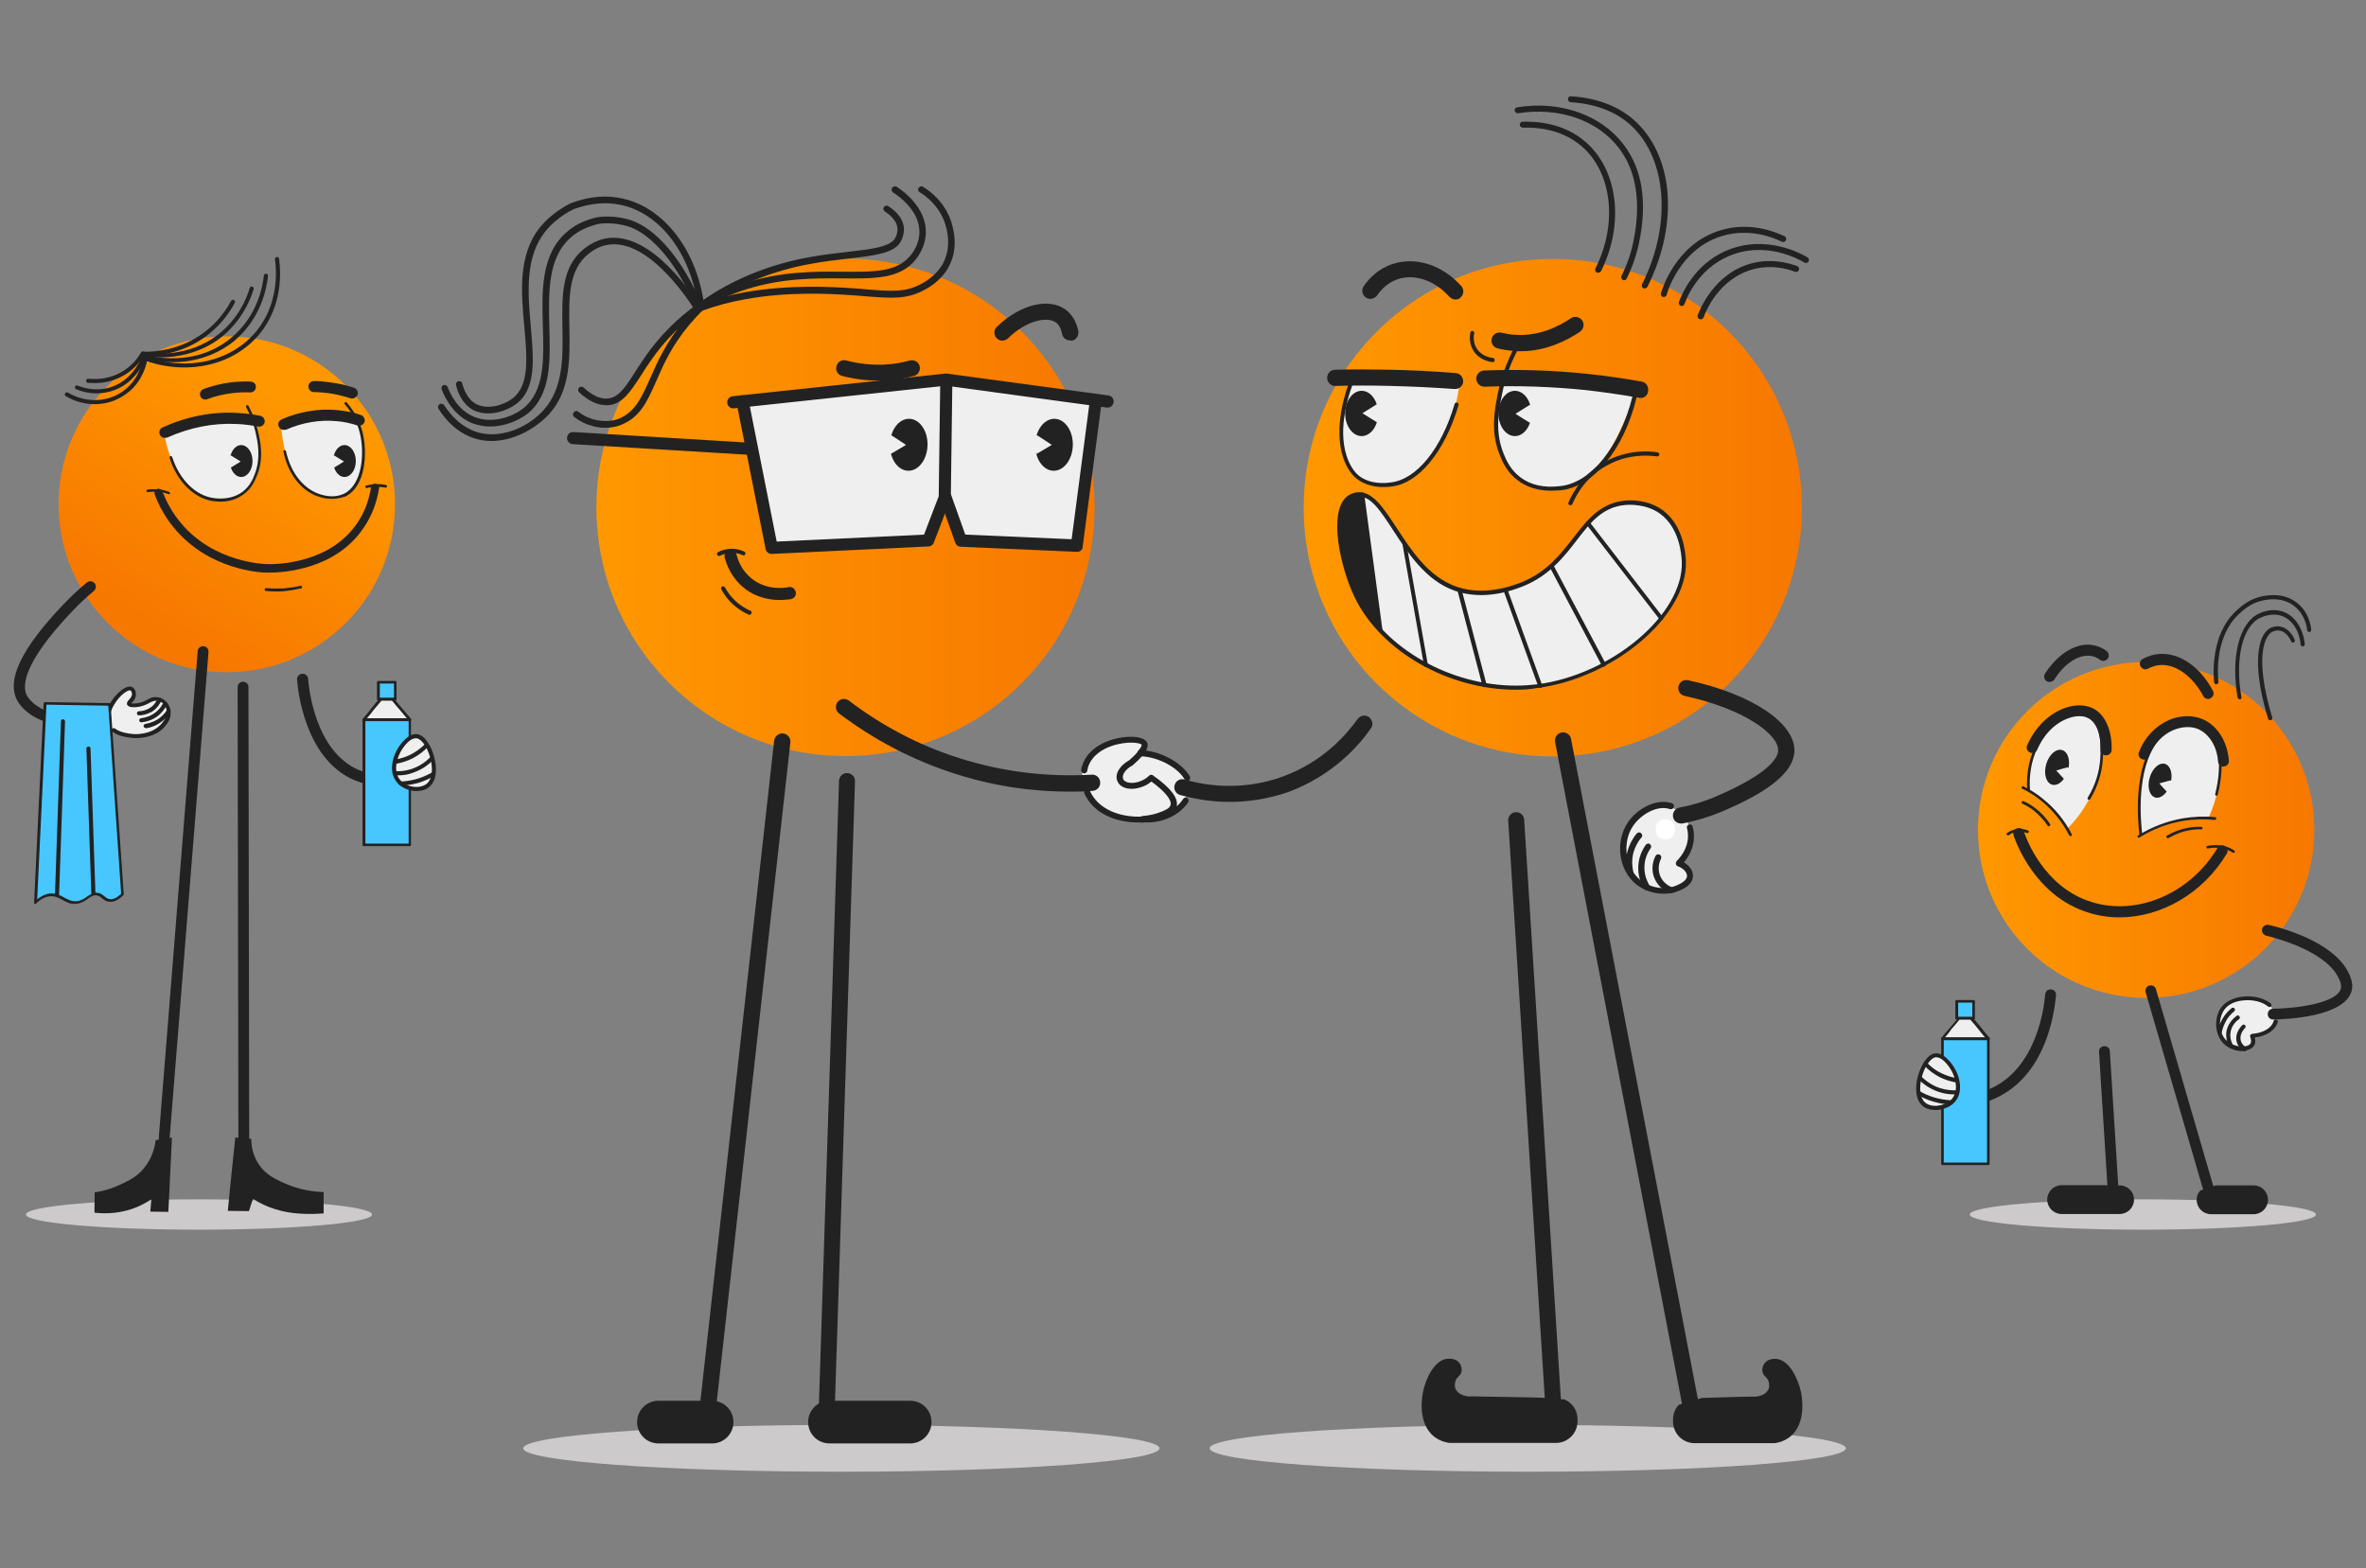 <svg width="344" height="228" viewBox="0 0 344 228" fill="none" xmlns="http://www.w3.org/2000/svg">
<rect x="0" y="0" width="344" height="228" fill="#808080" stroke="none"/>
<path d="M122.324 214.003C147.867 214.003 168.574 212.479 168.574 210.599C168.574 208.719 147.867 207.195 122.324 207.195C96.781 207.195 76.074 208.719 76.074 210.599C76.074 212.479 96.781 214.003 122.324 214.003Z" fill="#CCCACA"/>
<path d="M222.127 214.003C247.67 214.003 268.376 212.479 268.376 210.599C268.376 208.719 247.67 207.195 222.127 207.195C196.584 207.195 175.877 208.719 175.877 210.599C175.877 212.479 196.584 214.003 222.127 214.003Z" fill="#CCCACA"/>
<path d="M28.927 178.808C42.826 178.808 54.093 177.82 54.093 176.601C54.093 175.383 42.826 174.395 28.927 174.395C15.029 174.395 3.762 175.383 3.762 176.601C3.762 177.82 15.029 178.808 28.927 178.808Z" fill="#CCCACA"/>
<path d="M311.554 178.808C325.453 178.808 336.72 177.82 336.72 176.601C336.72 175.383 325.453 174.395 311.554 174.395C297.656 174.395 286.389 175.383 286.389 176.601C286.389 177.82 297.656 178.808 311.554 178.808Z" fill="#CCCACA"/>
<path d="M32.976 97.752C46.481 97.752 57.43 86.817 57.43 73.327C57.43 59.838 46.481 48.902 32.976 48.902C19.47 48.902 8.521 59.838 8.521 73.327C8.521 86.817 19.47 97.752 32.976 97.752Z" fill="url(#paint0_linear)"/>
<path d="M23.834 62.804C24.583 67.442 26.755 71.033 29.452 72.155C31.324 72.941 32.934 72.679 32.934 72.679C32.934 72.679 34.582 72.417 35.968 71.22C38.065 69.35 38.515 65.31 36.942 61.084C35.369 60.822 33.122 60.597 30.463 60.897C27.616 61.271 25.332 62.131 23.834 62.804Z" fill="#EFEFEF"/>
<path d="M40.91 62.145C41.21 66.783 43.045 70.448 45.442 71.608C46.153 71.945 47.764 72.73 49.486 72.169C49.636 72.132 50.16 71.945 50.722 71.496C52.894 69.812 52.782 66.371 52.745 65.1C52.707 64.165 52.557 62.743 51.958 61.06C51.434 60.948 50.722 60.836 49.823 60.798C48.999 60.761 48.101 60.761 46.752 60.91C44.468 61.21 42.371 61.733 40.91 62.145Z" fill="#EFEFEF"/>
<path d="M15.893 103.131C16.192 102.383 16.941 100.738 18.252 100.251C18.477 100.177 18.926 100.027 19.226 100.251C19.563 100.513 19.375 101.224 19.338 101.448C19.226 101.822 19.076 102.122 18.926 102.309C19.226 102.383 19.675 102.496 20.237 102.458C21.473 102.346 21.847 101.598 22.709 101.635C23.495 101.673 24.319 102.346 24.544 103.057C24.956 104.478 23.121 106.236 21.473 106.834C18.926 107.77 16.529 106.161 16.23 105.937C16.08 105.002 16.005 104.067 15.893 103.131Z" fill="#EFEFEF"/>
<path d="M40.091 86.004C39.604 86.004 39.117 85.967 38.668 85.93C38.555 85.93 38.48 85.817 38.48 85.705C38.48 85.593 38.593 85.518 38.705 85.518C39.529 85.593 40.391 85.593 41.252 85.556C42.076 85.481 42.9 85.369 43.686 85.182C43.798 85.144 43.911 85.219 43.911 85.331C43.948 85.443 43.873 85.556 43.761 85.556C42.937 85.743 42.076 85.892 41.252 85.967C40.877 86.004 40.503 86.004 40.091 86.004Z" fill="#222222"/>
<path d="M39.08 83.266C38.968 83.266 38.893 83.266 38.818 83.266C37.957 83.266 30.392 82.93 25.299 76.758C24.101 75.299 23.165 73.691 22.49 71.896C22.378 71.596 22.528 71.26 22.828 71.11C23.127 70.998 23.464 71.148 23.614 71.447C24.25 73.093 25.112 74.626 26.235 75.973C31.066 81.845 38.519 82.032 38.856 82.032C40.354 82.07 47.956 81.92 51.925 76.085C52.974 74.551 53.648 72.793 53.948 70.848C53.985 70.512 54.322 70.287 54.622 70.362C54.959 70.4 55.184 70.736 55.109 71.035C54.772 73.167 54.023 75.075 52.862 76.758C48.78 82.855 41.14 83.266 39.08 83.266Z" fill="#222222"/>
<path d="M24.585 71.86C24.547 71.86 24.547 71.86 24.51 71.86C24.023 71.673 23.536 71.561 23.012 71.524C22.525 71.486 22.001 71.486 21.514 71.561C21.401 71.561 21.289 71.486 21.289 71.411C21.289 71.299 21.364 71.187 21.439 71.187C21.963 71.112 22.488 71.112 23.012 71.15C23.536 71.187 24.098 71.337 24.585 71.524C24.697 71.561 24.735 71.673 24.697 71.785C24.735 71.785 24.66 71.86 24.585 71.86Z" fill="#222222"/>
<path d="M53.31 70.97C53.235 70.97 53.123 70.895 53.123 70.82C53.086 70.708 53.16 70.596 53.273 70.596C53.722 70.483 54.134 70.409 54.584 70.409C55.108 70.371 55.632 70.409 56.119 70.521C56.231 70.558 56.306 70.633 56.269 70.745C56.231 70.857 56.157 70.932 56.044 70.895C55.557 70.82 55.071 70.783 54.584 70.783C54.172 70.82 53.76 70.857 53.348 70.97H53.31Z" fill="#222222"/>
<path d="M32.034 72.951C31.697 72.951 31.36 72.914 31.023 72.876C28.252 72.502 25.742 70.034 24.656 66.593C24.619 66.48 24.694 66.368 24.769 66.331C24.881 66.293 24.994 66.368 25.031 66.443C26.08 69.735 28.439 72.091 31.098 72.428C32.708 72.652 34.206 72.316 35.292 71.493C36.304 70.707 36.753 69.697 36.978 69.099C38.026 66.555 37.427 64.087 37.128 62.74C36.828 61.506 36.379 60.309 35.779 59.187C35.742 59.074 35.779 58.962 35.854 58.925C35.967 58.887 36.079 58.925 36.116 59C36.753 60.159 37.203 61.394 37.502 62.665C37.839 64.049 38.438 66.63 37.315 69.286C37.053 69.884 36.603 71.006 35.48 71.829C34.581 72.54 33.383 72.951 32.034 72.951Z" fill="#222222"/>
<path d="M48.254 72.54C47.58 72.54 47.055 72.427 46.793 72.353C44.097 71.717 41.924 69.173 41.213 65.695C41.175 65.582 41.25 65.47 41.363 65.47C41.475 65.433 41.587 65.508 41.587 65.62C42.299 68.911 44.321 71.343 46.905 71.978C47.355 72.091 48.703 72.427 50.014 71.791C52.785 70.407 53.01 65.657 52.298 62.889C51.924 61.393 51.175 60.009 50.126 58.775C50.051 58.7 50.051 58.55 50.164 58.513C50.239 58.438 50.388 58.438 50.426 58.55C51.549 59.822 52.298 61.281 52.71 62.852C53.459 65.844 53.197 70.744 50.201 72.203C49.489 72.427 48.815 72.54 48.254 72.54Z" fill="#222222"/>
<path d="M23.95 63.676C23.651 63.676 23.351 63.489 23.239 63.19C23.052 62.779 23.239 62.33 23.651 62.143C27.209 60.535 30.916 59.824 34.586 60.048C35.672 60.123 36.758 60.235 37.845 60.46C38.257 60.535 38.556 60.983 38.481 61.395C38.406 61.806 37.957 62.105 37.545 62.031C36.534 61.844 35.523 61.694 34.511 61.657C31.066 61.47 27.62 62.143 24.287 63.639C24.175 63.639 24.063 63.676 23.95 63.676Z" fill="#222222"/>
<path d="M41.245 62.512C40.946 62.512 40.646 62.325 40.534 62.026C40.346 61.614 40.534 61.165 40.946 60.978C43.53 59.856 46.339 59.37 49.035 59.632C50.196 59.744 51.357 59.968 52.48 60.343C52.892 60.492 53.117 60.941 53.005 61.352C52.855 61.764 52.406 61.988 51.994 61.876C50.983 61.539 49.934 61.315 48.923 61.24C46.488 61.016 43.979 61.427 41.62 62.474C41.47 62.474 41.358 62.512 41.245 62.512Z" fill="#222222"/>
<path d="M35.068 69.357C35.978 69.357 36.716 68.319 36.716 67.038C36.716 65.757 35.978 64.719 35.068 64.719C34.158 64.719 33.42 65.757 33.42 67.038C33.42 68.319 34.158 69.357 35.068 69.357Z" fill="#222222"/>
<path d="M33.162 67.071C33.162 67.595 33.462 67.931 33.537 68.006C34.023 67.707 34.51 67.408 34.997 67.109C34.51 66.809 34.023 66.51 33.537 66.211C33.462 66.248 33.162 66.548 33.162 67.071Z" fill="#EFEFEF"/>
<path d="M29.864 58.105C29.527 58.105 29.227 57.918 29.115 57.581C28.965 57.17 29.19 56.721 29.602 56.571C30.875 56.085 32.186 55.786 33.534 55.599C34.508 55.487 35.482 55.449 36.455 55.487C36.905 55.524 37.242 55.861 37.204 56.31C37.167 56.758 36.792 57.095 36.38 57.058C35.482 57.02 34.583 57.058 33.721 57.17C32.486 57.319 31.287 57.619 30.163 58.03C30.051 58.068 29.976 58.105 29.864 58.105Z" fill="#222222"/>
<path d="M51.208 57.95C51.133 57.95 51.059 57.95 50.946 57.912C49.898 57.576 48.812 57.314 47.725 57.164C47.014 57.089 46.34 57.015 45.628 57.015C45.179 57.015 44.842 56.641 44.842 56.192C44.842 55.743 45.216 55.406 45.666 55.406C46.415 55.406 47.201 55.481 47.95 55.593C49.149 55.743 50.31 56.005 51.471 56.379C51.883 56.528 52.107 56.977 51.995 57.389C51.845 57.725 51.545 57.95 51.208 57.95Z" fill="#222222"/>
<path d="M50.087 69.357C50.997 69.357 51.735 68.319 51.735 67.038C51.735 65.757 50.997 64.719 50.087 64.719C49.177 64.719 48.44 65.757 48.44 67.038C48.44 68.319 49.177 69.357 50.087 69.357Z" fill="#222222"/>
<path d="M48.182 67.071C48.182 67.595 48.481 67.931 48.556 68.006C49.043 67.707 49.53 67.408 50.017 67.109C49.53 66.809 49.043 66.51 48.556 66.211C48.481 66.248 48.182 66.548 48.182 67.071Z" fill="#EFEFEF"/>
<path d="M19.794 107.324C19.532 107.324 19.307 107.324 19.195 107.286C18.52 107.212 17.285 107.099 16.348 106.389C16.236 106.276 16.199 106.089 16.311 105.977C16.423 105.865 16.61 105.828 16.723 105.94C17.509 106.538 18.633 106.65 19.232 106.725C19.494 106.763 21.891 106.95 23.389 105.341C23.689 105.005 24.25 104.406 24.25 103.546C24.25 103.359 24.176 102.648 23.651 102.237C23.314 101.975 22.94 101.9 22.79 101.9C22.378 101.863 22.116 102.012 21.741 102.199C21.404 102.386 20.955 102.611 20.281 102.76C19.831 102.835 18.708 102.985 18.483 102.461C18.371 102.162 18.595 101.938 18.783 101.713C18.97 101.526 19.157 101.264 19.195 100.965C19.195 100.703 19.082 100.441 18.97 100.404C18.633 100.254 17.659 100.965 17.023 101.825C16.461 102.573 16.124 103.284 16.011 103.92C15.974 104.07 15.824 104.182 15.674 104.182C15.524 104.144 15.412 103.995 15.412 103.845C15.524 103.097 15.899 102.312 16.536 101.489C17.172 100.666 18.446 99.506 19.232 99.918C19.607 100.105 19.794 100.628 19.756 101.04C19.719 101.564 19.419 101.938 19.195 102.162C19.157 102.199 19.12 102.237 19.082 102.274C19.27 102.312 19.644 102.312 20.131 102.237C20.693 102.125 21.067 101.938 21.404 101.751C21.816 101.526 22.191 101.302 22.79 101.376C23.052 101.414 23.539 101.489 23.988 101.863C24.737 102.461 24.812 103.359 24.812 103.621C24.85 104.705 24.138 105.454 23.801 105.828C22.603 107.099 20.768 107.324 19.794 107.324Z" fill="#222222"/>
<path d="M20.206 104.022C20.056 104.022 19.906 103.91 19.906 103.723C19.906 103.573 20.019 103.424 20.206 103.424C20.58 103.424 21.18 103.311 21.741 102.975C22.416 102.563 22.753 101.965 22.902 101.628C22.977 101.479 23.165 101.404 23.314 101.479C23.464 101.553 23.539 101.703 23.464 101.89C23.277 102.264 22.902 102.975 22.078 103.498C21.329 103.91 20.655 104.022 20.206 104.022Z" fill="#222222"/>
<path d="M20.54 105.037C20.39 105.037 20.278 104.925 20.24 104.775C20.203 104.626 20.352 104.476 20.502 104.438C21.064 104.364 21.888 104.177 22.674 103.541C23.124 103.167 23.461 102.755 23.723 102.232C23.798 102.082 23.985 102.045 24.135 102.119C24.285 102.194 24.322 102.381 24.247 102.531C23.948 103.092 23.536 103.616 23.049 104.027C22.188 104.738 21.214 104.962 20.54 105.037C20.577 105.037 20.54 105.037 20.54 105.037Z" fill="#222222"/>
<path d="M21.178 105.865C21.028 105.865 20.916 105.753 20.878 105.604C20.841 105.454 20.953 105.304 21.14 105.267C21.777 105.155 22.376 104.93 22.938 104.594C23.462 104.257 23.912 103.808 24.249 103.285C24.324 103.135 24.511 103.098 24.661 103.21C24.811 103.285 24.848 103.472 24.736 103.621C24.361 104.22 23.837 104.743 23.238 105.117C22.639 105.529 21.927 105.791 21.215 105.903C21.215 105.865 21.215 105.865 21.178 105.865Z" fill="#222222"/>
<path d="M23.874 166.274C23.836 166.274 23.836 166.274 23.799 166.274C23.349 166.236 23.05 165.862 23.087 165.413L28.742 94.683C28.78 94.234 29.154 93.934 29.604 93.972C30.053 94.009 30.353 94.383 30.315 94.832L24.66 165.563C24.623 165.975 24.286 166.274 23.874 166.274Z" fill="#222222"/>
<path d="M35.448 166.984C34.998 166.984 34.661 166.647 34.661 166.198L34.549 99.918C34.549 99.469 34.886 99.133 35.336 99.133C35.785 99.133 36.123 99.469 36.123 99.918L36.235 166.198C36.235 166.61 35.898 166.984 35.448 166.984Z" fill="#222222"/>
<path d="M34.209 165.41C33.835 168.964 33.46 172.517 33.123 176.07C34.134 176.07 35.183 176.108 36.194 176.108C36.381 175.509 36.569 174.911 36.793 174.312C37.055 174.499 37.542 174.799 38.179 175.098C40.763 176.37 43.197 176.482 44.77 176.519C45.294 176.519 46.081 176.519 47.055 176.444C47.055 175.397 47.055 174.387 47.055 173.34C44.508 173.265 42.561 172.592 41.4 172.068C39.977 171.432 38.778 170.871 37.804 169.562C36.681 168.066 36.531 166.42 36.531 165.597" fill="#222222"/>
<path d="M25.001 165.41C24.814 169.001 24.664 172.629 24.477 176.22C23.616 176.22 22.717 176.182 21.855 176.182C21.893 175.584 21.968 174.986 22.005 174.387C21.518 174.724 20.956 175.023 20.357 175.322C17.773 176.519 15.301 176.519 13.729 176.332C13.729 175.36 13.766 174.35 13.766 173.377C14.627 173.265 15.938 172.966 17.399 172.292C18.597 171.731 19.908 171.17 20.994 169.786C22.23 168.253 22.529 166.607 22.642 165.784" fill="#222222"/>
<path d="M55.214 114.28H55.176C53.866 114.205 52.63 113.906 51.469 113.419C44.203 110.277 43.267 99.991 43.192 98.832C43.155 98.383 43.492 98.009 43.941 97.972C44.391 97.934 44.765 98.271 44.803 98.72C44.878 99.767 45.702 109.155 52.143 111.961C53.117 112.372 54.165 112.634 55.289 112.709C55.738 112.746 56.075 113.12 56.038 113.532C55.963 113.943 55.626 114.28 55.214 114.28Z" fill="#222222"/>
<path d="M52.918 122.852H59.584V104.673H52.918V122.852Z" fill="#48C7FF"/>
<path d="M59.564 123.037H52.898C52.786 123.037 52.711 122.962 52.711 122.85V104.671C52.711 104.559 52.786 104.484 52.898 104.484H59.564C59.677 104.484 59.752 104.559 59.752 104.671V122.85C59.789 122.962 59.677 123.037 59.564 123.037ZM53.123 122.663H59.415V104.858H53.123V122.663Z" fill="#222222"/>
<path d="M59.563 104.672C58.814 103.662 57.803 102.69 57.054 101.68C56.492 101.68 55.93 101.68 55.369 101.68C54.47 102.69 53.796 103.662 52.859 104.672C54.095 104.672 55.369 104.672 56.605 104.672C57.616 104.672 58.589 104.672 59.563 104.672Z" fill="#EFEFEF"/>
<path d="M59.564 104.853H52.898C52.823 104.853 52.748 104.816 52.711 104.741C52.673 104.666 52.711 104.591 52.748 104.516C53.198 104.03 53.61 103.506 53.984 103.02C54.359 102.534 54.771 102.01 55.258 101.524C55.295 101.487 55.332 101.449 55.407 101.449H57.093C57.167 101.449 57.205 101.487 57.242 101.524C57.617 102.01 58.066 102.534 58.478 103.02C58.89 103.506 59.34 104.03 59.752 104.516C59.789 104.591 59.789 104.666 59.789 104.741C59.714 104.816 59.639 104.853 59.564 104.853ZM53.347 104.442H59.152C58.853 104.067 58.478 103.656 58.179 103.282C57.767 102.796 57.355 102.347 56.98 101.861H55.482C55.07 102.347 54.658 102.833 54.284 103.282C54.022 103.656 53.684 104.067 53.347 104.442Z" fill="#222222"/>
<path d="M55.019 101.656L57.49 101.656L57.49 99.188L55.019 99.188L55.019 101.656Z" fill="#48C7FF"/>
<path d="M57.468 101.858H54.996C54.883 101.858 54.809 101.784 54.809 101.671V99.203C54.809 99.09 54.883 99.016 54.996 99.016H57.468C57.58 99.016 57.655 99.09 57.655 99.203V101.671C57.692 101.784 57.58 101.858 57.468 101.858ZM55.221 101.447H57.28V99.39H55.221V101.447Z" fill="#222222"/>
<path d="M11.253 105.604C8.332 105.604 5.074 105.006 3.089 102.687C2.902 102.462 2.677 102.2 2.49 101.826C0.917 98.834 3.126 94.271 9.231 87.875C10.317 86.752 11.44 85.668 12.639 84.695C12.976 84.433 13.463 84.471 13.762 84.808C14.024 85.144 13.987 85.63 13.65 85.93C12.526 86.865 11.403 87.912 10.392 88.997C3.201 96.59 3.239 99.844 3.913 101.153C4.025 101.34 4.137 101.49 4.325 101.714C6.796 104.594 12.04 104.258 14.923 103.771C15.335 103.696 15.747 103.996 15.822 104.445C15.897 104.893 15.597 105.267 15.148 105.342C14.062 105.454 12.676 105.604 11.253 105.604Z" fill="#222222"/>
<path d="M6.53 102.27C9.639 102.307 12.784 102.382 15.893 102.419C16.53 111.621 17.166 120.822 17.803 130.023C17.354 130.472 16.642 130.996 15.893 130.921C15.144 130.846 14.994 130.21 14.245 130.023C13.084 129.761 12.672 131.071 11.174 131.22C9.564 131.407 8.89 129.948 7.242 130.135C6.268 130.248 5.556 130.846 5.145 131.258C5.594 121.607 6.081 111.92 6.53 102.27Z" fill="#48C7FF"/>
<path d="M5.144 131.452C5.107 131.452 5.107 131.452 5.069 131.452C4.994 131.415 4.957 131.34 4.957 131.265L6.343 102.277C6.343 102.165 6.455 102.09 6.53 102.09L15.893 102.239C16.005 102.239 16.08 102.314 16.08 102.426L17.99 130.031C17.99 130.105 17.99 130.143 17.915 130.18C17.203 130.891 16.492 131.228 15.818 131.115C15.368 131.078 15.106 130.816 14.844 130.629C14.657 130.442 14.432 130.292 14.133 130.218C13.608 130.105 13.271 130.33 12.822 130.666C12.372 130.966 11.885 131.34 11.136 131.415C10.275 131.527 9.676 131.19 9.077 130.854C8.515 130.554 7.991 130.255 7.204 130.33C6.53 130.405 5.856 130.779 5.219 131.415C5.257 131.452 5.182 131.452 5.144 131.452ZM7.541 129.918C8.253 129.918 8.814 130.218 9.339 130.517C9.901 130.816 10.425 131.115 11.174 131.041C11.81 130.966 12.26 130.666 12.672 130.367C13.159 130.031 13.608 129.694 14.32 129.844C14.732 129.956 14.956 130.143 15.181 130.33C15.406 130.517 15.593 130.666 15.93 130.741C16.454 130.816 17.016 130.554 17.615 129.956L15.743 102.614L6.755 102.464L5.406 130.779C6.006 130.292 6.605 129.993 7.242 129.918C7.316 129.918 7.429 129.918 7.541 129.918Z" fill="#222222"/>
<path d="M8.294 130.32C8.107 130.32 7.994 130.17 7.994 130.021L8.856 104.885C8.856 104.736 8.968 104.586 9.156 104.586C9.306 104.586 9.456 104.736 9.456 104.885L8.594 130.021C8.594 130.17 8.444 130.32 8.294 130.32Z" fill="#222222"/>
<path d="M13.574 130.17C13.424 130.17 13.274 130.058 13.274 129.871L12.562 108.85C12.562 108.7 12.675 108.551 12.862 108.551C13.05 108.551 13.162 108.663 13.162 108.85L13.874 129.871C13.874 130.021 13.762 130.133 13.574 130.17C13.612 130.17 13.574 130.17 13.574 130.17Z" fill="#222222"/>
<path d="M13.803 58.769C12.38 58.769 10.882 58.395 9.572 57.61C9.422 57.535 9.384 57.348 9.459 57.199C9.534 57.049 9.721 57.011 9.871 57.086C12.343 58.545 15.301 58.545 17.586 57.086C20.057 55.515 20.657 52.897 20.806 52.111C20.806 52.037 20.881 51.962 20.956 51.887C21.031 51.85 21.143 51.85 21.218 51.85C27.21 54.056 33.651 52.56 37.284 48.147C40.467 44.257 40.242 39.544 39.98 37.711C39.943 37.561 40.055 37.412 40.242 37.374C40.392 37.337 40.542 37.449 40.58 37.636C40.842 39.544 41.104 44.444 37.771 48.521C34.063 53.047 27.51 54.618 21.368 52.523C21.143 53.608 20.357 56.039 17.96 57.535C16.65 58.395 15.226 58.769 13.803 58.769Z" fill="#222222"/>
<path d="M25.033 52.674C22.786 52.674 21.101 52.225 20.764 52.112C20.614 52.075 20.502 51.888 20.577 51.739C20.614 51.589 20.801 51.477 20.951 51.551C21.663 51.776 28.216 53.571 33.572 49.158C37.392 46.016 38.178 41.752 38.366 40.068C38.366 39.919 38.516 39.769 38.703 39.807C38.853 39.807 39.002 39.956 38.965 40.143C38.778 41.901 37.954 46.352 33.984 49.644C30.95 52.038 27.617 52.674 25.033 52.674Z" fill="#222222"/>
<path d="M23.276 51.966C22.152 51.966 21.291 51.854 20.804 51.779C20.654 51.742 20.542 51.592 20.579 51.443C20.617 51.293 20.767 51.181 20.917 51.218C22.34 51.48 27.283 52.004 31.628 48.712C34.586 46.43 35.859 43.475 36.309 41.867C36.346 41.718 36.534 41.605 36.683 41.68C36.833 41.718 36.946 41.904 36.871 42.054C36.384 43.7 35.073 46.804 31.965 49.198C28.968 51.443 25.598 51.966 23.276 51.966Z" fill="#222222"/>
<path d="M21.028 51.744C20.953 51.744 20.916 51.744 20.841 51.744C20.691 51.744 20.541 51.594 20.541 51.445C20.541 51.295 20.691 51.145 20.841 51.145C22.713 51.183 26.383 50.846 29.716 48.303C31.327 47.106 32.638 45.535 33.611 43.739C33.686 43.59 33.873 43.552 34.023 43.627C34.173 43.702 34.211 43.889 34.136 44.039C33.124 45.946 31.739 47.517 30.091 48.789C26.72 51.37 23.05 51.744 21.028 51.744Z" fill="#222222"/>
<path d="M14.023 57.195C12.749 57.195 11.663 56.858 11.064 56.596C10.914 56.522 10.839 56.372 10.914 56.222C10.989 56.073 11.139 55.998 11.289 56.073C12.15 56.409 13.873 56.933 15.858 56.372C19.078 55.474 20.352 52.519 20.576 51.958C20.651 51.809 20.801 51.734 20.951 51.771C21.101 51.846 21.176 51.996 21.138 52.145C20.913 52.781 19.528 55.961 16.008 56.933C15.296 57.12 14.622 57.195 14.023 57.195Z" fill="#222222"/>
<path d="M13.763 55.706C13.389 55.706 13.052 55.669 12.79 55.669C12.64 55.669 12.49 55.519 12.527 55.332C12.527 55.182 12.677 55.033 12.864 55.07C13.913 55.182 15.935 55.182 17.92 53.948C18.969 53.275 19.868 52.377 20.504 51.255C20.579 51.105 20.767 51.068 20.916 51.143C21.066 51.218 21.104 51.405 21.029 51.554C20.355 52.714 19.381 53.724 18.257 54.434C16.572 55.482 14.924 55.706 13.763 55.706Z" fill="#222222"/>
<path d="M60.313 106.95C61.512 106.95 62.261 108.745 62.56 109.456C62.785 110.017 63.908 112.598 62.56 113.982C61.811 114.73 60.763 114.73 60.463 114.73C59.152 114.73 57.841 113.907 57.355 112.673C56.905 111.513 57.429 110.466 57.916 109.456C58.328 108.633 59.152 106.912 60.313 106.95Z" fill="#EFEFEF"/>
<path d="M57.766 112.747C57.616 112.747 57.504 112.747 57.354 112.747C57.205 112.747 57.055 112.597 57.055 112.448C57.055 112.298 57.205 112.149 57.354 112.149C58.216 112.186 59.077 112.074 59.864 111.812C60.837 111.475 61.773 110.914 62.485 110.166C62.597 110.054 62.785 110.054 62.897 110.166C63.009 110.278 63.009 110.465 62.897 110.578C62.111 111.401 61.099 111.999 60.013 112.373C59.377 112.635 58.59 112.747 57.766 112.747Z" fill="#222222"/>
<path d="M58.292 114.24C58.142 114.24 57.992 114.128 57.992 113.941C57.992 113.791 58.105 113.642 58.292 113.642C59.116 113.604 59.94 113.455 60.726 113.23C61.475 113.006 62.187 112.669 62.861 112.295C63.011 112.22 63.198 112.258 63.273 112.407C63.348 112.557 63.31 112.744 63.16 112.819C62.449 113.23 61.662 113.567 60.876 113.829C60.052 114.053 59.191 114.203 58.292 114.24Z" fill="#222222"/>
<path d="M60.571 115.027C59.597 115.027 58.586 114.653 57.912 113.98C56.339 112.409 57.088 109.903 57.987 108.594C58.511 107.845 59.523 106.574 60.684 106.761C61.807 106.948 62.743 108.556 63.118 110.052C63.53 111.548 63.567 113.456 62.444 114.391C61.957 114.84 61.283 115.027 60.571 115.027ZM60.421 107.359C59.86 107.359 59.148 107.92 58.474 108.93C57.725 110.052 57.013 112.297 58.324 113.568C59.298 114.541 61.133 114.728 62.069 113.942C62.818 113.306 63.005 111.848 62.556 110.202C62.144 108.668 61.32 107.471 60.571 107.359C60.534 107.359 60.459 107.359 60.421 107.359Z" fill="#222222"/>
<path d="M57.541 111.027C57.391 111.027 57.279 110.915 57.242 110.765C57.204 110.615 57.316 110.466 57.504 110.428C58.29 110.316 59.039 110.054 59.713 109.718C60.5 109.306 61.211 108.783 61.848 108.147C61.96 108.034 62.148 108.034 62.26 108.147C62.372 108.259 62.372 108.446 62.26 108.558C61.586 109.269 60.837 109.83 59.975 110.279C59.226 110.653 58.403 110.915 57.579 111.064C57.579 111.027 57.579 111.027 57.541 111.027Z" fill="#222222"/>
<path d="M225.762 109.992C245.762 109.992 261.975 93.798 261.975 73.822C261.975 53.846 245.762 37.652 225.762 37.652C205.762 37.652 189.549 53.846 189.549 73.822C189.549 93.798 205.762 109.992 225.762 109.992Z" fill="url(#paint1_linear)"/>
<path d="M196.851 55.105C196.664 55.554 196.364 56.302 196.065 57.312C195.765 58.36 193.63 65.653 197.001 68.907C197.75 69.618 198.611 69.992 198.873 70.105C200.709 70.853 202.394 70.441 202.993 70.291C208.461 69.02 211.045 60.903 211.345 59.931C211.906 58.06 212.131 56.489 212.206 55.517C207.113 55.405 201.982 55.255 196.851 55.105Z" fill="#EFEFEF"/>
<path d="M218.833 55.105C218.609 55.629 218.347 56.302 218.159 57.125C218.159 57.125 217.897 58.173 217.785 59.295C217.598 61.427 217.223 65.504 219.807 68.496C220.669 69.469 221.53 69.992 221.829 70.142C221.829 70.142 224.301 71.488 227.26 70.927C232.653 69.88 235.499 62.923 236.697 59.968C237.297 58.509 237.671 57.275 237.896 56.377C231.567 55.928 225.2 55.517 218.833 55.105Z" fill="#EFEFEF"/>
<path d="M122.928 109.945C142.928 109.945 159.141 93.751 159.141 73.775C159.141 53.799 142.928 37.605 122.928 37.605C102.928 37.605 86.715 53.799 86.715 73.775C86.715 93.751 102.928 109.945 122.928 109.945Z" fill="url(#paint2_linear)"/>
<path d="M107.875 58.847C117.724 57.8 127.573 56.753 137.385 55.668C144.762 56.678 152.102 57.688 159.48 58.698C158.431 65.543 157.42 72.388 156.372 79.233C150.867 79.008 145.324 78.746 139.819 78.522C139.033 76.539 138.284 74.52 137.497 72.537C136.636 74.482 135.812 76.39 134.951 78.335C127.349 78.784 119.784 79.233 112.182 79.719C110.759 72.724 109.298 65.767 107.875 58.847Z" fill="#EFEFEF"/>
<path d="M244.64 118.661C244.864 118.923 245.613 119.708 245.876 120.755C246.55 123.187 244.415 125.431 244.265 125.618C244.565 125.805 245.464 126.366 245.501 127.151C245.539 128.274 243.853 129.171 242.655 129.396C240.333 129.845 237.262 128.311 236.213 125.506C235.165 122.663 236.813 119.895 238.348 118.586C238.76 118.212 240.52 116.678 242.43 117.165C243.516 117.464 244.265 118.249 244.64 118.661Z" fill="#EFEFEF"/>
<path d="M157.343 113.641C157.043 111.359 158.803 109.676 159.028 109.414C160.788 107.656 163.709 107.245 166.481 108.217C166.294 108.629 166.144 109.078 165.956 109.489C167.342 109.564 168.391 109.9 169.065 110.2C169.926 110.574 171.649 111.322 172.435 113.08C172.698 113.641 172.773 114.165 172.81 114.501C172.66 115.212 172.211 116.97 170.638 118.167C168.878 119.551 166.78 119.364 165.058 119.214C163.934 119.102 161.238 118.84 159.14 116.783C158.504 116.11 157.53 115.137 157.343 113.641Z" fill="#EFEFEF"/>
<path d="M223.891 203.234L222.58 203.196C219.771 203.159 216.963 203.084 214.154 203.047C212.956 203.159 211.907 202.673 211.608 201.925C211.42 201.438 211.608 200.877 211.608 200.84C211.832 200.167 212.319 200.129 212.469 199.531C212.619 199.044 212.431 198.446 212.094 198.072C211.495 197.436 210.484 197.586 210.334 197.586C208.537 197.847 207.301 200.466 206.926 202.261C206.814 202.747 205.953 206.899 208.537 208.919C209.323 209.517 210.147 209.742 210.746 209.817H226.213C227.935 209.817 229.358 208.433 229.358 206.675V206.376C229.358 205.066 228.572 203.944 227.449 203.495" fill="#222222"/>
<path d="M244.074 204.28C243.55 204.841 243.25 205.626 243.25 206.412V206.711C243.25 208.432 244.636 209.853 246.396 209.853H258.006C258.605 209.778 259.429 209.554 260.215 208.955C262.799 206.935 261.938 202.784 261.826 202.297C261.414 200.502 260.215 197.884 258.418 197.622C258.268 197.584 257.257 197.472 256.657 198.108C256.32 198.482 256.133 199.081 256.283 199.567C256.433 200.165 256.92 200.203 257.144 200.876C257.144 200.913 257.332 201.474 257.144 201.961C256.845 202.709 255.833 203.195 254.598 203.083C251.714 203.12 250.778 203.195 249.017 203.232L247.444 203.27" fill="#222222"/>
<path d="M241.867 129.958C240.444 129.958 238.983 129.472 237.86 128.574C235.313 126.479 234.789 122.365 236.699 119.56C238.01 117.615 240.781 116.044 243.066 116.792C243.29 116.866 243.44 117.128 243.365 117.353C243.29 117.577 243.028 117.727 242.803 117.652C240.931 117.016 238.572 118.437 237.448 120.083C235.8 122.477 236.287 126.143 238.459 127.938C239.92 129.135 242.092 129.472 243.74 128.761C244.152 128.574 245.238 128.125 245.275 127.414C245.313 126.853 244.751 126.255 243.927 125.956C243.777 125.918 243.702 125.769 243.665 125.619C243.627 125.469 243.702 125.32 243.777 125.208C244.152 124.834 245.425 123.487 245.425 121.542C245.425 121.392 245.425 120.944 245.275 120.42C245.2 120.195 245.35 119.934 245.575 119.896C245.8 119.821 246.062 119.971 246.099 120.195C246.286 120.831 246.286 121.355 246.286 121.542C246.324 123.3 245.462 124.647 244.826 125.395C245.687 125.918 246.211 126.666 246.137 127.452C246.062 128.724 244.639 129.322 244.077 129.546C243.403 129.846 242.654 129.958 241.867 129.958Z" fill="#222222"/>
<path d="M242.914 129.885C242.876 129.885 242.801 129.885 242.764 129.847C242.389 129.698 241.153 129.174 240.554 127.715C239.88 126.144 240.554 124.723 240.704 124.461C240.816 124.237 241.078 124.162 241.303 124.274C241.528 124.386 241.603 124.648 241.49 124.873C241.378 125.097 240.891 126.182 241.378 127.379C241.827 128.463 242.801 128.912 243.101 129.025C243.325 129.099 243.438 129.361 243.363 129.586C243.288 129.773 243.101 129.885 242.914 129.885Z" fill="#222222"/>
<path d="M239.391 129.435C239.242 129.435 239.092 129.36 239.017 129.211C238.68 128.612 238.23 127.677 238.193 126.443C238.118 124.76 238.83 123.488 239.279 122.852C239.429 122.665 239.691 122.59 239.878 122.74C240.066 122.889 240.14 123.151 239.991 123.338C239.616 123.862 239.017 124.947 239.092 126.368C239.129 127.415 239.504 128.201 239.803 128.724C239.916 128.949 239.878 129.211 239.654 129.323C239.541 129.435 239.466 129.435 239.391 129.435Z" fill="#222222"/>
<path d="M237.034 127.408C236.847 127.408 236.66 127.259 236.622 127.072C236.435 126.324 236.248 125.164 236.622 123.78C236.885 122.845 237.334 121.947 237.971 121.199C238.121 121.012 238.42 120.975 238.607 121.162C238.795 121.312 238.832 121.611 238.645 121.798C238.083 122.434 237.709 123.219 237.484 124.005C237.184 125.164 237.334 126.174 237.484 126.847C237.559 127.072 237.409 127.334 237.184 127.371C237.109 127.408 237.072 127.408 237.034 127.408Z" fill="#222222"/>
<path d="M225.538 71.352C223.591 71.352 221.943 70.828 220.632 69.818C219.059 68.621 218.423 67.088 218.086 66.228C216.625 62.749 217.337 59.42 217.823 56.989C218.31 54.707 219.134 52.5 220.258 50.368C220.333 50.219 220.52 50.181 220.67 50.256C220.819 50.331 220.857 50.518 220.782 50.668C219.658 52.725 218.872 54.894 218.423 57.139C217.936 59.495 217.262 62.712 218.647 66.041C218.984 66.864 219.584 68.285 221.007 69.37C222.505 70.529 224.49 70.978 226.886 70.679C231.343 70.192 235.538 64.956 237.335 57.7C237.373 57.55 237.522 57.438 237.71 57.475C237.86 57.513 237.972 57.662 237.934 57.849C236.099 65.367 231.68 70.754 226.999 71.277C226.437 71.315 225.95 71.352 225.538 71.352Z" fill="#222222"/>
<path d="M201.119 70.821C200.033 70.821 198.498 70.597 197.224 69.587C196.663 69.138 195.839 68.203 195.277 66.52C193.891 62.181 195.502 57.094 196.588 54.476C196.663 54.326 196.812 54.251 196.962 54.326C197.112 54.401 197.187 54.551 197.112 54.7C196.063 57.281 194.453 62.218 195.801 66.333C196.213 67.567 196.812 68.54 197.524 69.138C199.209 70.485 201.456 70.26 202.205 70.148C205.95 69.737 209.583 65.248 211.493 58.74C211.531 58.59 211.718 58.478 211.868 58.553C212.017 58.59 212.13 58.777 212.055 58.927C210.07 65.66 206.25 70.335 202.28 70.747C202.093 70.784 201.644 70.821 201.119 70.821Z" fill="#222222"/>
<path d="M238.531 57.876C238.456 57.876 238.381 57.876 238.306 57.839C235.722 57.39 233.138 57.016 230.517 56.717C225.686 56.23 220.743 56.043 215.874 56.23C215.238 56.268 214.676 55.744 214.639 55.108C214.601 54.472 215.125 53.911 215.762 53.874C220.743 53.687 225.798 53.837 230.742 54.36C233.401 54.622 236.059 55.033 238.681 55.482C239.318 55.595 239.729 56.193 239.617 56.866C239.58 57.465 239.093 57.876 238.531 57.876Z" fill="#222222"/>
<path d="M211.611 43.553C211.274 43.553 210.974 43.403 210.712 43.141C208.615 40.785 205.694 39.775 203.222 40.598C201.761 41.084 200.788 42.131 200.226 42.954C199.851 43.478 199.102 43.627 198.578 43.253C198.054 42.879 197.904 42.131 198.278 41.608C199.027 40.523 200.376 39.064 202.473 38.391C205.843 37.269 209.738 38.54 212.472 41.608C212.884 42.094 212.847 42.842 212.36 43.253C212.173 43.478 211.91 43.553 211.611 43.553Z" fill="#222222"/>
<path d="M221.081 51.074C220.744 51.074 220.407 51.074 220.07 51.036C219.283 50.961 218.497 50.849 217.748 50.662C217.111 50.513 216.737 49.877 216.886 49.241C217.036 48.605 217.673 48.231 218.31 48.38C218.946 48.53 219.583 48.642 220.22 48.68C223.665 48.942 226.549 47.52 228.384 46.286C228.908 45.912 229.657 46.062 230.032 46.585C230.406 47.109 230.256 47.857 229.732 48.231C227.785 49.54 224.751 51.074 221.081 51.074Z" fill="#222222"/>
<path d="M217.075 52.65C216.776 52.65 215.24 52.463 214.304 51.117C213.517 49.957 213.705 48.723 213.78 48.349C213.817 48.199 213.967 48.087 214.117 48.124C214.266 48.162 214.379 48.312 214.341 48.461C214.266 48.76 214.117 49.808 214.753 50.743C215.54 51.902 216.888 52.014 217.038 52.052C217.188 52.052 217.337 52.202 217.3 52.351C217.375 52.538 217.225 52.65 217.075 52.65Z" fill="#222222"/>
<path d="M211.57 56.567C211.533 56.567 211.495 56.567 211.495 56.567C208.387 56.343 205.241 56.193 202.132 56.118C199.511 56.044 196.814 56.044 194.155 56.118C194.155 56.118 194.155 56.118 194.118 56.118C193.481 56.118 192.957 55.595 192.957 54.959C192.957 54.323 193.444 53.762 194.118 53.762C196.814 53.687 199.511 53.724 202.17 53.762C205.316 53.837 208.499 53.986 211.645 54.248C212.282 54.286 212.768 54.847 212.731 55.52C212.694 56.081 212.207 56.567 211.57 56.567Z" fill="#222222"/>
<path d="M220.258 63.411C221.582 63.411 222.655 61.938 222.655 60.12C222.655 58.302 221.582 56.828 220.258 56.828C218.934 56.828 217.861 58.302 217.861 60.12C217.861 61.938 218.934 63.411 220.258 63.411Z" fill="#222222"/>
<path d="M197.975 63.411C199.299 63.411 200.372 61.938 200.372 60.12C200.372 58.302 199.299 56.828 197.975 56.828C196.651 56.828 195.578 58.302 195.578 60.12C195.578 61.938 196.651 63.411 197.975 63.411Z" fill="#222222"/>
<path d="M222.956 60.169C222.956 60.917 222.506 61.403 222.431 61.478C221.72 61.029 221.008 60.617 220.334 60.169C221.046 59.72 221.757 59.308 222.431 58.859C222.544 58.972 222.956 59.42 222.956 60.169Z" fill="#EFEFEF"/>
<path d="M200.711 60.083C200.711 60.831 200.262 61.317 200.187 61.392C199.476 60.943 198.764 60.531 198.09 60.083C198.801 59.634 199.513 59.222 200.187 58.773C200.262 58.886 200.711 59.372 200.711 60.083Z" fill="#EFEFEF"/>
<path d="M196.214 72.311C196.364 72.236 196.701 72.012 197.188 71.937C201.644 71.189 203.742 82.821 211.606 85.627C215.913 87.16 220.219 85.44 221.343 84.991C229.057 81.886 229.694 73.844 236.21 73.171C236.734 73.134 239.393 72.909 241.565 74.518C244.674 76.799 244.823 81.176 244.823 81.774C245.011 89.255 234.712 98.419 223.515 99.84C212.542 101.224 201.307 95.165 197.263 86.786C195.203 82.485 193.368 74.256 196.214 72.311Z" fill="#EFEFEF"/>
<path d="M220.406 100.295C210.669 100.295 200.82 94.797 196.963 86.867C194.941 82.716 192.919 74.187 196.027 72.055C196.364 71.831 196.738 71.681 197.15 71.606C199.472 71.233 201.12 73.813 203.067 76.768C205.239 80.097 207.673 83.838 211.718 85.296C213.628 85.97 216.849 86.418 221.23 84.66C224.9 83.202 226.96 80.509 228.795 78.152C230.78 75.571 232.69 73.177 236.172 72.803C237.146 72.691 239.618 72.654 241.752 74.187C244.748 76.394 245.085 80.471 245.123 81.668C245.347 89.523 234.637 98.612 223.552 100.034C222.541 100.221 221.492 100.295 220.406 100.295ZM196.401 72.542C193.855 74.3 195.39 82.192 197.525 86.606C201.27 94.311 210.894 99.697 220.406 99.697C221.455 99.697 222.466 99.622 223.477 99.51C234.3 98.126 244.748 89.336 244.523 81.743C244.486 80.621 244.186 76.768 241.378 74.711C239.355 73.252 236.921 73.365 236.21 73.439C232.952 73.776 231.229 75.983 229.244 78.564C227.372 80.995 225.237 83.725 221.417 85.259C216.849 87.092 213.516 86.606 211.493 85.895C207.262 84.399 204.678 80.359 202.58 77.142C200.671 74.225 199.21 71.906 197.263 72.242C196.926 72.242 196.626 72.355 196.401 72.542Z" fill="#222222"/>
<path d="M241.526 90.194C241.451 90.194 241.339 90.157 241.302 90.082L230.665 76.28C230.553 76.168 230.591 75.981 230.703 75.868C230.815 75.756 231.003 75.794 231.115 75.906L241.751 89.708C241.863 89.82 241.826 90.007 241.713 90.119C241.676 90.157 241.601 90.194 241.526 90.194Z" fill="#222222"/>
<path d="M233.176 96.962C233.063 96.962 232.951 96.887 232.913 96.812L225.311 82.449C225.236 82.299 225.273 82.112 225.423 82.037C225.573 81.963 225.76 82 225.835 82.15L233.438 96.475C233.513 96.625 233.475 96.812 233.325 96.887C233.25 96.924 233.213 96.962 233.176 96.962Z" fill="#222222"/>
<path d="M223.927 100.03C223.815 100.03 223.702 99.955 223.665 99.843L218.609 85.891C218.572 85.742 218.647 85.555 218.796 85.517C218.946 85.48 219.133 85.555 219.171 85.704L224.227 99.656C224.264 99.806 224.189 99.993 224.04 100.03C224.002 100.03 223.965 100.03 223.927 100.03Z" fill="#222222"/>
<path d="M215.836 99.924C215.686 99.924 215.574 99.849 215.537 99.699L211.904 85.86C211.866 85.71 211.941 85.523 212.129 85.486C212.278 85.448 212.428 85.523 212.503 85.71L216.136 99.55C216.173 99.699 216.098 99.886 215.911 99.924C215.874 99.924 215.836 99.924 215.836 99.924Z" fill="#222222"/>
<path d="M207.339 97.005C207.189 97.005 207.077 96.893 207.039 96.781L203.931 79.238C203.894 79.089 204.006 78.939 204.156 78.902C204.306 78.864 204.455 78.977 204.493 79.126L207.601 96.669C207.639 96.818 207.526 96.968 207.377 97.005C207.377 97.005 207.377 97.005 207.339 97.005Z" fill="#222222"/>
<path d="M200.708 91.986C200.558 91.986 200.446 91.874 200.408 91.724L197.749 71.938C197.712 71.788 197.824 71.638 198.012 71.601C198.161 71.564 198.311 71.676 198.349 71.863L201.008 91.649C201.045 91.799 200.933 91.949 200.745 91.986C200.745 91.986 200.745 91.986 200.708 91.986Z" fill="#222222"/>
<path d="M198.088 71.904C198.987 78.487 199.848 85.07 200.747 91.69C197.676 88.249 196.44 84.958 195.879 83.013C195.017 80.058 193.894 73.624 196.44 72.165C196.965 71.866 197.639 71.866 198.088 71.904Z" fill="#222222"/>
<path d="M228.307 73.475C228.27 73.475 228.232 73.475 228.195 73.438C228.045 73.363 227.97 73.214 228.045 73.064C228.682 71.568 230.255 68.763 233.625 67.004C236.659 65.434 239.542 65.546 241.003 65.77C241.153 65.808 241.265 65.957 241.265 66.107C241.228 66.257 241.078 66.369 240.928 66.369C239.542 66.182 236.771 66.032 233.925 67.528C230.704 69.174 229.206 71.867 228.607 73.288C228.532 73.438 228.42 73.475 228.307 73.475Z" fill="#222222"/>
<path d="M127.684 55.337C125.924 55.337 124.163 55.112 122.441 54.664C121.804 54.514 121.429 53.841 121.617 53.242C121.766 52.606 122.441 52.232 123.04 52.419C124.875 52.906 126.747 53.093 128.62 53.018C129.856 52.943 131.092 52.756 132.29 52.419C132.927 52.27 133.563 52.644 133.713 53.242C133.863 53.878 133.489 54.514 132.889 54.664C131.541 55.038 130.118 55.262 128.732 55.337C128.395 55.299 128.021 55.337 127.684 55.337Z" fill="#222222"/>
<path d="M155.58 49.498C155.018 49.498 154.532 49.124 154.419 48.563C154.269 47.778 153.97 47.217 153.558 46.917C152.322 45.982 149.251 46.544 146.555 49.199C146.068 49.648 145.356 49.648 144.907 49.162C144.457 48.713 144.457 47.965 144.944 47.516C148.352 44.224 152.584 43.215 155.018 45.085C155.88 45.758 156.516 46.805 156.779 48.152C156.891 48.788 156.479 49.424 155.842 49.536C155.73 49.498 155.655 49.498 155.58 49.498Z" fill="#222222"/>
<path d="M108.621 66.114H108.583L83.268 64.581C82.781 64.543 82.406 64.132 82.444 63.646C82.481 63.16 82.893 62.785 83.38 62.823L108.696 64.356C109.183 64.394 109.557 64.805 109.52 65.292C109.482 65.74 109.07 66.114 108.621 66.114Z" fill="#222222"/>
<path d="M112.177 80.545C111.765 80.545 111.391 80.246 111.316 79.834L107.084 58.551C106.972 58.065 107.309 57.616 107.796 57.504C108.283 57.392 108.732 57.729 108.844 58.215L112.926 78.75L134.347 77.74L136.482 72.166L136.706 55.41C136.706 54.923 137.118 54.512 137.605 54.549C138.092 54.549 138.467 54.961 138.467 55.447L138.242 72.353C138.242 72.466 138.204 72.578 138.167 72.653L135.77 78.899C135.658 79.236 135.321 79.46 134.984 79.46L112.252 80.545C112.215 80.545 112.215 80.545 112.177 80.545Z" fill="#222222"/>
<path d="M156.594 80.243H156.557L139.667 79.495C139.293 79.495 138.993 79.233 138.881 78.897L136.671 72.65C136.521 72.201 136.746 71.678 137.196 71.528C137.645 71.378 138.169 71.603 138.319 72.052L140.341 77.737L155.808 78.41L158.467 58.137C158.541 57.651 158.953 57.315 159.44 57.389C159.927 57.464 160.264 57.913 160.189 58.362L157.418 79.458C157.418 79.944 157.044 80.243 156.594 80.243Z" fill="#222222"/>
<path d="M106.599 59.374C106.149 59.374 105.775 59.037 105.737 58.588C105.7 58.102 106.037 57.653 106.524 57.616L137.419 54.324C137.494 54.324 137.569 54.324 137.644 54.324L161.162 57.504C161.649 57.578 161.986 58.027 161.911 58.514C161.836 59 161.387 59.336 160.9 59.261L137.494 56.082L106.711 59.374C106.673 59.374 106.636 59.374 106.599 59.374Z" fill="#222222"/>
<path d="M108.959 89.41C108.922 89.41 108.885 89.41 108.847 89.372C108.023 88.998 107.274 88.512 106.6 87.913C105.888 87.278 105.327 86.53 104.877 85.707C104.802 85.557 104.84 85.37 104.99 85.295C105.139 85.22 105.327 85.258 105.402 85.407C105.814 86.193 106.375 86.866 107.012 87.465C107.649 88.026 108.323 88.475 109.109 88.811C109.259 88.886 109.334 89.036 109.259 89.185C109.184 89.335 109.072 89.41 108.959 89.41Z" fill="#222222"/>
<path d="M113.378 87.245C111.992 87.245 110.007 86.946 108.21 85.524C106.337 84.028 105.626 82.083 105.364 81.073C105.251 80.587 105.551 80.138 106 79.989C106.487 79.876 106.936 80.175 107.086 80.624C107.274 81.447 107.835 82.981 109.296 84.14C111.505 85.898 114.127 85.487 114.651 85.375C115.138 85.263 115.588 85.599 115.7 86.085C115.812 86.572 115.475 87.02 114.988 87.133C114.689 87.133 114.127 87.245 113.378 87.245Z" fill="#222222"/>
<path d="M104.542 80.846C104.429 80.846 104.317 80.771 104.28 80.696C104.205 80.547 104.242 80.36 104.392 80.285C104.954 79.986 105.59 79.836 106.19 79.799C106.864 79.761 107.575 79.911 108.212 80.21C108.362 80.285 108.437 80.434 108.362 80.584C108.287 80.734 108.137 80.808 107.987 80.734C107.613 80.547 107.014 80.36 106.265 80.397C105.74 80.434 105.178 80.584 104.692 80.808C104.617 80.846 104.579 80.846 104.542 80.846Z" fill="#222222"/>
<path d="M134.856 64.736C134.903 62.65 133.717 60.931 132.207 60.898C130.697 60.864 129.436 62.528 129.389 64.614C129.343 66.7 130.528 68.418 132.038 68.452C133.548 68.485 134.809 66.822 134.856 64.736Z" fill="#222222"/>
<path d="M155.981 64.736C156.028 62.65 154.842 60.931 153.332 60.898C151.822 60.864 150.561 62.528 150.514 64.614C150.468 66.7 151.653 68.418 153.163 68.452C154.673 68.485 155.934 66.822 155.981 64.736Z" fill="#222222"/>
<path d="M128.994 64.616C128.957 65.401 129.444 65.888 129.519 66C130.268 65.551 131.017 65.14 131.728 64.691C131.017 64.205 130.305 63.756 129.556 63.27C129.481 63.382 129.032 63.868 128.994 64.616Z" fill="#EFEFEF"/>
<path d="M150.19 64.616C150.152 65.401 150.639 65.888 150.714 66C151.463 65.551 152.212 65.14 152.923 64.691C152.212 64.205 151.5 63.756 150.751 63.27C150.676 63.382 150.227 63.868 150.19 64.616Z" fill="#EFEFEF"/>
<path d="M166.777 119.593C166.552 119.593 166.327 119.593 166.103 119.555C165.878 119.555 165.691 119.331 165.691 119.106C165.691 118.882 165.878 118.695 166.103 118.657C167.039 118.583 167.938 118.396 168.687 118.096C169.361 117.835 170.035 117.573 170.185 117.086C170.41 116.338 169.398 115.104 167.413 113.645C167.076 113.907 166.702 114.169 166.29 114.319C164.605 115.029 162.957 114.73 162.47 113.608C162.021 112.598 162.77 111.326 164.193 110.541C164.754 110.055 165.204 109.606 165.503 109.232C165.578 109.119 165.728 109.082 165.84 109.082C168.649 109.157 171.795 110.84 172.994 112.897C173.106 113.122 173.031 113.383 172.844 113.496C172.619 113.608 172.357 113.533 172.245 113.346C171.233 111.588 168.5 110.129 166.028 109.98C165.691 110.354 165.279 110.765 164.754 111.214C164.717 111.251 164.717 111.251 164.68 111.289C163.668 111.813 163.069 112.673 163.294 113.271C163.519 113.832 164.68 114.094 165.953 113.533C166.402 113.346 166.777 113.084 167.076 112.785C167.226 112.635 167.451 112.598 167.638 112.748C170.222 114.58 171.346 116.039 171.084 117.236C171.458 116.937 171.758 116.563 172.02 116.189C172.132 115.964 172.432 115.927 172.619 116.039C172.806 116.151 172.881 116.451 172.769 116.638C171.533 118.47 169.249 119.593 166.777 119.593Z" fill="#222222"/>
<path d="M165.39 119.591C162.731 119.591 159.435 118.619 157.9 115.851C157.862 115.776 157.787 115.626 157.675 115.439C157.563 115.215 157.675 114.953 157.9 114.841C158.124 114.729 158.387 114.841 158.499 115.065C158.574 115.252 158.649 115.365 158.686 115.439C160.184 118.132 163.63 118.881 166.101 118.731C166.364 118.731 166.551 118.881 166.588 119.142C166.588 119.367 166.438 119.591 166.176 119.629C165.914 119.591 165.652 119.591 165.39 119.591Z" fill="#222222"/>
<path d="M157.642 112.452C157.604 112.452 157.604 112.452 157.567 112.452C157.342 112.414 157.155 112.19 157.192 111.928C157.267 111.554 157.342 111.255 157.492 110.918C158.541 108.412 161.611 107.215 164.196 107.14C164.832 107.103 166.368 107.178 166.78 107.963C167.079 108.562 166.555 109.31 166.143 109.796C165.993 109.983 165.694 110.021 165.506 109.833C165.319 109.684 165.282 109.385 165.469 109.198C166.031 108.562 165.993 108.3 165.993 108.3C165.918 108.15 165.207 107.926 163.933 108.001C161.911 108.15 159.252 109.048 158.316 111.217C158.203 111.479 158.129 111.741 158.091 112.04C158.054 112.302 157.866 112.452 157.642 112.452Z" fill="#222222"/>
<path d="M103.529 203.68H95.739C94.016 203.68 92.631 205.064 92.631 206.784C92.631 208.505 94.016 209.889 95.739 209.889H103.529C105.252 209.889 106.637 208.505 106.637 206.784C106.637 205.064 105.252 203.68 103.529 203.68Z" fill="#222222"/>
<path d="M132.327 203.68H120.605C118.882 203.68 117.496 205.064 117.496 206.784C117.496 208.505 118.882 209.889 120.605 209.889H132.327C134.049 209.889 135.435 208.505 135.435 206.784C135.435 205.064 134.049 203.68 132.327 203.68Z" fill="#222222"/>
<path d="M102.743 207.605C102.706 207.605 102.668 207.605 102.593 207.605C101.957 207.531 101.47 206.97 101.545 206.296L112.555 107.699C112.63 107.064 113.229 106.577 113.866 106.652C114.503 106.727 114.99 107.288 114.915 107.961L103.904 206.558C103.867 207.157 103.342 207.605 102.743 207.605Z" fill="#222222"/>
<path d="M120.153 207.68H120.116C119.479 207.643 118.955 207.119 118.992 206.483L121.988 113.534C122.026 112.898 122.55 112.375 123.187 112.412C123.823 112.449 124.348 112.973 124.31 113.609L121.314 206.558C121.314 207.194 120.79 207.68 120.153 207.68Z" fill="#222222"/>
<path d="M155.544 115.111C149.852 115.111 144.235 114.251 138.805 112.493C132.738 110.548 127.083 107.593 121.99 103.741C121.466 103.329 121.391 102.619 121.765 102.095C122.177 101.571 122.889 101.496 123.413 101.87C128.281 105.573 133.674 108.416 139.516 110.249C145.733 112.231 152.174 113.017 158.728 112.643C159.402 112.605 159.926 113.092 159.963 113.765C160.001 114.401 159.514 114.962 158.84 114.999C157.791 115.111 156.668 115.111 155.544 115.111Z" fill="#222222"/>
<path d="M178.764 116.606C175.731 116.606 173.185 116.045 171.574 115.596C170.938 115.409 170.601 114.773 170.788 114.137C170.975 113.501 171.612 113.165 172.248 113.352C174.945 114.137 180.337 115.147 186.442 112.94C192.359 110.808 195.804 106.769 197.377 104.562C197.751 104.038 198.5 103.888 199.024 104.262C199.549 104.637 199.699 105.385 199.324 105.908C197.639 108.34 193.782 112.791 187.265 115.184C184.195 116.232 181.311 116.606 178.764 116.606Z" fill="#222222"/>
<path d="M225.948 207.308C225.348 207.308 224.824 206.822 224.787 206.223L219.281 119.334C219.244 118.698 219.731 118.137 220.367 118.1C221.042 118.062 221.566 118.549 221.603 119.184L227.109 206.074C227.146 206.71 226.659 207.271 226.022 207.308C226.022 207.308 225.985 207.308 225.948 207.308Z" fill="#222222"/>
<path d="M245.985 206.533C245.423 206.533 244.936 206.159 244.824 205.56L226.099 107.898C225.986 107.263 226.398 106.627 227.035 106.515C227.671 106.402 228.308 106.814 228.42 107.45L247.183 205.111C247.296 205.747 246.884 206.383 246.247 206.495C246.135 206.533 246.06 206.533 245.985 206.533Z" fill="#222222"/>
<path d="M244.41 119.744C243.848 119.744 243.361 119.37 243.249 118.809C243.137 118.173 243.549 117.537 244.185 117.425C246.17 117.051 248.08 116.452 249.915 115.629C257.255 112.413 258.454 110.206 258.529 109.196C258.679 106.802 253.548 103.062 244.934 101.191C244.298 101.042 243.886 100.443 244.035 99.807C244.185 99.171 244.784 98.76 245.421 98.91C254.784 100.929 261.15 105.231 260.888 109.345C260.664 113.086 255.046 115.966 250.851 117.799C248.867 118.659 246.769 119.332 244.597 119.744C244.56 119.744 244.485 119.744 244.41 119.744Z" fill="#222222"/>
<path d="M232.346 39.658C232.271 39.658 232.196 39.658 232.159 39.621C231.934 39.508 231.859 39.247 231.971 39.022C235.23 32.551 234.406 25.07 229.949 21.255C227.028 18.749 223.358 18.487 221.41 18.562C221.186 18.562 220.961 18.375 220.961 18.151C220.961 17.889 221.148 17.702 221.373 17.702C223.433 17.627 227.365 17.889 230.511 20.619C235.267 24.696 236.203 32.626 232.758 39.471C232.683 39.546 232.533 39.658 232.346 39.658Z" fill="#222222"/>
<path d="M247.25 46.44C247.212 46.44 247.137 46.44 247.1 46.402C246.875 46.327 246.763 46.066 246.838 45.841C247.062 45.205 249.197 39.632 254.852 38.248C257.474 37.612 259.796 38.136 261.294 38.697C261.518 38.772 261.631 39.034 261.556 39.258C261.481 39.482 261.219 39.595 260.994 39.52C259.608 38.996 257.474 38.51 255.077 39.108C249.871 40.38 247.886 45.542 247.699 46.14C247.624 46.327 247.437 46.44 247.25 46.44Z" fill="#222222"/>
<path d="M236.131 40.741C236.056 40.741 235.981 40.741 235.944 40.704C235.719 40.591 235.644 40.33 235.757 40.105C236.543 38.534 237.142 36.851 237.48 35.13C238.64 29.482 237.929 24.919 235.42 21.59C232.311 17.476 226.694 15.531 220.739 16.466C220.514 16.503 220.29 16.354 220.215 16.092C220.177 15.867 220.327 15.643 220.589 15.605C226.843 14.596 232.798 16.69 236.094 21.067C238.79 24.62 239.539 29.408 238.303 35.317C237.929 37.113 237.33 38.833 236.506 40.517C236.431 40.666 236.281 40.741 236.131 40.741Z" fill="#222222"/>
<path d="M244.517 44.496C244.48 44.496 244.405 44.496 244.367 44.459C244.143 44.384 244.03 44.123 244.105 43.898C244.555 42.701 246.315 38.549 250.809 36.529C256.764 33.874 262.194 37.053 262.793 37.427C263.018 37.539 263.055 37.839 262.943 38.026C262.831 38.25 262.531 38.288 262.344 38.175C261.782 37.839 256.689 34.846 251.183 37.315C246.989 39.185 245.341 43.038 244.929 44.16C244.854 44.384 244.704 44.496 244.517 44.496Z" fill="#222222"/>
<path d="M241.902 43.185C241.865 43.185 241.827 43.185 241.79 43.185C241.565 43.111 241.415 42.886 241.49 42.662C241.565 42.362 243.55 35.405 250.254 33.46C254.448 32.226 258.081 33.685 259.467 34.358C259.691 34.47 259.766 34.732 259.654 34.956C259.541 35.181 259.279 35.256 259.055 35.143C257.781 34.508 254.373 33.161 250.478 34.283C244.224 36.116 242.389 42.587 242.314 42.886C242.277 43.073 242.089 43.185 241.902 43.185Z" fill="#222222"/>
<path d="M239.125 41.946C239.05 41.946 238.975 41.946 238.938 41.908C238.713 41.796 238.638 41.534 238.751 41.31C243.17 32.557 242.346 22.757 236.878 18.007C235.38 16.698 232.684 15.127 228.377 14.865C228.152 14.865 227.965 14.641 227.965 14.416C227.965 14.154 228.19 13.967 228.414 14.005C232.946 14.267 235.83 15.95 237.44 17.334C243.32 22.421 244.181 32.407 239.537 41.684C239.462 41.833 239.312 41.946 239.125 41.946Z" fill="#222222"/>
<path d="M71.288 62.02C70.427 62.02 69.603 61.87 68.742 61.571C65.933 60.486 64.623 57.718 64.211 56.596C64.136 56.334 64.248 56.072 64.473 55.998C64.735 55.923 64.997 56.035 65.072 56.259C65.446 57.269 66.607 59.738 69.079 60.673C71.551 61.608 74.434 60.673 76.044 59.401C79.19 56.933 79.078 52.332 78.928 47.469C78.778 42.27 78.629 36.884 82.523 33.63C84.658 31.835 87.167 31.535 87.279 31.535C87.354 31.535 89.339 31.274 91.623 31.984C95.406 33.181 99.413 37.931 102.034 44.402C102.147 44.664 102.034 44.926 101.772 45.038C101.51 45.151 101.248 45.038 101.135 44.776C98.664 38.642 94.806 34.004 91.324 32.919C89.227 32.283 87.392 32.508 87.392 32.508C87.354 32.508 85.032 32.807 83.122 34.416C79.602 37.37 79.752 42.532 79.864 47.507C80.014 52.407 80.164 57.494 76.606 60.224C75.296 61.197 73.311 62.02 71.288 62.02Z" fill="#222222"/>
<path d="M70.954 60.118C70.243 60.118 69.493 59.969 68.819 59.632C67.209 58.772 66.535 57.014 66.31 56.004C66.235 55.742 66.385 55.48 66.647 55.443C66.909 55.368 67.172 55.518 67.209 55.78C67.434 56.602 67.958 58.099 69.269 58.772C70.879 59.595 73.163 58.959 74.512 57.949C76.983 56.041 76.646 52.114 76.234 47.551C75.785 42.613 75.261 37.04 78.556 33.001C80.504 30.644 83.05 29.522 83.162 29.485C85.746 28.549 88.218 28.325 90.577 28.886C96.607 30.233 101.363 36.479 102.374 44.371C102.411 44.633 102.224 44.858 101.962 44.895C101.7 44.932 101.475 44.745 101.438 44.484C100.464 36.965 96.045 31.093 90.39 29.821C88.218 29.335 85.896 29.522 83.499 30.382C83.499 30.382 81.065 31.43 79.305 33.636C76.272 37.377 76.759 42.726 77.171 47.476C77.582 52.114 77.994 56.49 75.111 58.697C74.175 59.408 72.602 60.118 70.954 60.118Z" fill="#222222"/>
<path d="M71.474 64.124C70.8 64.124 70.088 64.049 69.414 63.862C66.606 63.151 64.771 61.057 63.76 59.448C63.61 59.224 63.685 58.925 63.909 58.775C64.134 58.625 64.434 58.7 64.584 58.925C65.52 60.383 67.167 62.254 69.677 62.927C73.234 63.825 77.017 61.88 79.001 59.673C81.922 56.456 81.847 51.967 81.773 47.629C81.698 43.065 81.623 38.764 84.956 36.145C85.368 35.846 86.416 35.023 87.989 34.687C94.767 33.378 101.134 43.514 101.845 44.674C101.995 44.898 101.92 45.197 101.696 45.309C101.471 45.459 101.171 45.384 101.059 45.16C100.797 44.711 94.468 34.388 88.214 35.622C86.866 35.884 85.967 36.594 85.592 36.894C82.634 39.213 82.709 43.29 82.784 47.591C82.859 52.117 82.971 56.792 79.788 60.271C77.84 62.328 74.695 64.124 71.474 64.124Z" fill="#222222"/>
<path d="M88.138 58.923C86.865 58.923 85.554 58.287 84.206 57.053C84.019 56.866 84.019 56.567 84.169 56.38C84.356 56.193 84.655 56.193 84.843 56.342C86.116 57.502 87.277 58.063 88.363 57.95C89.936 57.801 90.909 56.342 92.332 54.098C93.344 52.527 94.617 50.544 96.527 48.487C99.036 45.757 101.433 44.148 102.856 43.213C107.125 40.371 112.218 38.388 117.573 37.416C119.595 37.042 121.543 36.817 123.228 36.63C126.711 36.219 129.445 35.92 130.156 34.611C130.531 33.937 130.493 33.264 130.493 33.264C130.418 31.992 129.182 31.095 128.658 30.758C128.433 30.608 128.359 30.346 128.508 30.122C128.658 29.898 128.958 29.823 129.145 29.972C129.782 30.384 131.317 31.468 131.429 33.227C131.429 33.264 131.467 34.199 130.98 35.097C130.044 36.817 127.235 37.154 123.34 37.603C121.655 37.79 119.745 38.014 117.76 38.388C112.555 39.323 107.574 41.306 103.417 44.036C102.032 44.971 99.71 46.505 97.238 49.161C95.403 51.18 94.13 53.088 93.156 54.659C91.621 57.015 90.498 58.736 88.475 58.923C88.363 58.923 88.251 58.923 88.138 58.923Z" fill="#222222"/>
<path d="M101.732 45.159C101.582 45.159 101.432 45.084 101.32 44.935C101.17 44.71 101.245 44.411 101.47 44.299C103.567 42.99 105.814 41.942 108.136 41.194C113.566 39.436 118.509 39.474 122.479 39.511C127.085 39.548 130.418 39.586 132.403 37.117C132.89 36.519 133.676 35.322 133.676 33.751C133.714 30.721 130.755 28.552 129.856 27.991C129.632 27.841 129.557 27.542 129.707 27.317C129.856 27.093 130.156 27.018 130.381 27.168C131.392 27.804 134.65 30.235 134.612 33.751C134.612 35.621 133.676 37.042 133.152 37.716C130.905 40.558 127.197 40.521 122.479 40.483C118.584 40.446 113.716 40.409 108.435 42.092C106.189 42.803 104.016 43.812 101.957 45.084C101.919 45.122 101.807 45.159 101.732 45.159Z" fill="#222222"/>
<path d="M88.029 62.205C87.055 62.205 86.344 62.018 86.306 61.981C85.333 61.756 84.359 61.307 83.498 60.634C83.273 60.485 83.235 60.185 83.423 59.961C83.572 59.736 83.872 59.699 84.097 59.886C84.846 60.447 85.67 60.859 86.569 61.046C86.606 61.046 88.441 61.569 90.126 60.821C92.373 59.811 93.272 57.829 94.508 55.061C95.557 52.667 96.868 49.712 99.489 46.608C100.163 45.785 100.912 44.999 101.661 44.289C101.848 44.102 102.148 44.102 102.335 44.289C102.523 44.476 102.523 44.775 102.335 44.962C101.586 45.673 100.912 46.421 100.238 47.206C97.691 50.236 96.456 53.004 95.407 55.435C94.133 58.315 93.122 60.559 90.538 61.681C89.639 62.093 88.741 62.205 88.029 62.205Z" fill="#222222"/>
<path d="M101.958 45.122C101.771 45.122 101.584 45.009 101.509 44.822C101.434 44.56 101.547 44.299 101.809 44.224C103.906 43.476 106.078 42.915 108.25 42.503C114.691 41.344 121.058 41.718 123.791 41.905C124.653 41.942 125.477 42.017 126.188 42.092C129.559 42.354 131.581 42.541 133.903 41.306C135.812 40.297 136.711 39.025 137.086 38.352C137.985 36.668 138.097 34.686 137.423 32.554C136.561 29.898 134.539 28.439 133.715 27.953C133.491 27.803 133.416 27.542 133.566 27.317C133.715 27.093 133.977 27.018 134.202 27.168C135.138 27.729 137.348 29.3 138.322 32.292C139.071 34.686 138.958 36.93 137.91 38.838C137.498 39.623 136.487 41.082 134.315 42.204C131.768 43.551 129.633 43.364 126.076 43.102C125.364 43.027 124.54 42.99 123.679 42.915C120.983 42.728 114.691 42.354 108.362 43.513C106.228 43.887 104.093 44.448 102.071 45.196C102.071 45.122 102.033 45.122 101.958 45.122Z" fill="#222222"/>
<path d="M242.121 122.068C244.031 122.068 244.031 119.113 242.121 119.113C240.249 119.113 240.249 122.068 242.121 122.068Z" fill="white"/>
<path d="M312.036 145.107C325.542 145.107 336.491 134.172 336.491 120.683C336.491 107.193 325.542 96.258 312.036 96.258C298.531 96.258 287.582 107.193 287.582 120.683C287.582 134.172 298.531 145.107 312.036 145.107Z" fill="url(#paint3_linear)"/>
<path d="M311.251 121.429C312.562 120.719 314.397 119.896 316.719 119.372C318.404 118.998 319.902 118.923 321.101 118.923C322.711 115.37 322.861 112.49 322.786 110.881C322.674 108.263 321.962 107.291 321.475 106.804C320.539 105.832 319.341 105.607 318.891 105.495C316.494 105.046 314.622 106.43 314.322 106.655C312.487 108.039 312.038 110.059 311.513 112.752C311.101 114.697 310.727 117.689 311.251 121.429Z" fill="#EFEFEF"/>
<path d="M295.036 114.917C294.811 112.561 295.298 110.766 295.672 109.793C295.972 108.97 297.582 104.594 301.215 103.846C301.814 103.734 302.938 103.472 303.911 104.07C306.346 105.492 305.559 110.466 305.409 111.439C305.072 113.683 304.211 115.329 303.687 116.301C302.675 118.209 301.477 119.593 300.578 120.491C299.867 119.294 298.743 117.723 296.983 116.301C296.346 115.703 295.635 115.254 295.036 114.917Z" fill="#EFEFEF"/>
<path d="M330.725 147.502C330.725 147.577 330.949 148.512 330.425 149.372C329.901 150.27 328.777 150.794 327.579 150.681C327.766 151.355 327.654 151.691 327.504 151.878C326.905 152.776 324.62 152.626 323.459 151.467C322.148 150.195 322.336 147.764 323.459 146.38C325.332 144.098 329.414 145.258 330.313 146.567C330.612 147.016 330.725 147.502 330.725 147.502Z" fill="#EFEFEF"/>
<path d="M300.668 112.038C301.071 110.649 300.689 109.318 299.815 109.065C298.941 108.812 297.905 109.733 297.503 111.122C297.1 112.511 297.482 113.842 298.356 114.095C299.23 114.347 300.265 113.427 300.668 112.038Z" fill="#222222"/>
<path d="M303.723 116.3C303.686 116.3 303.648 116.3 303.611 116.263C303.499 116.188 303.499 116.076 303.536 116.001C304.66 114.168 305.259 112.186 305.371 110.203C305.446 108.67 305.596 105.49 303.723 104.368C302.637 103.732 301.364 104.069 300.877 104.181C298.742 104.705 297.619 106.5 296.907 107.548C295.222 110.166 294.997 112.971 295.147 114.879C295.147 114.991 295.072 115.066 294.96 115.103C294.847 115.103 294.773 115.028 294.735 114.916C294.623 112.971 294.81 110.054 296.57 107.361C297.282 106.238 298.48 104.406 300.765 103.845C301.289 103.695 302.712 103.358 303.911 104.069C306.008 105.303 305.821 108.67 305.746 110.278C305.633 112.373 304.997 114.355 303.873 116.263C303.873 116.263 303.798 116.3 303.723 116.3Z" fill="#222222"/>
<path d="M301.031 121.57C300.956 121.57 300.881 121.533 300.844 121.458C299.833 119.513 298.485 117.83 296.837 116.483C295.975 115.773 295.039 115.174 294.028 114.688C293.916 114.651 293.878 114.538 293.953 114.426C293.99 114.314 294.14 114.277 294.215 114.351C295.264 114.875 296.238 115.474 297.099 116.222C298.822 117.606 300.207 119.326 301.218 121.309C301.256 121.421 301.218 121.533 301.144 121.57C301.106 121.57 301.069 121.57 301.031 121.57Z" fill="#222222"/>
<path d="M306.195 109.836C305.745 109.836 305.371 109.462 305.408 109.013C305.483 106.844 304.809 105.049 303.648 104.45C302.937 104.039 301.888 104.039 300.802 104.413C298.854 105.086 297.169 106.732 296.195 109.013C296.008 109.425 295.559 109.612 295.147 109.425C294.735 109.238 294.548 108.789 294.735 108.378C295.896 105.722 297.918 103.739 300.315 102.917C301.813 102.393 303.311 102.468 304.435 103.066C306.12 104.001 307.094 106.283 307.019 109.088C306.981 109.5 306.644 109.836 306.195 109.836Z" fill="#222222"/>
<path d="M297.88 120.16C297.805 120.16 297.768 120.123 297.73 120.085C297.168 119.225 296.457 118.477 295.67 117.841C295.184 117.467 294.622 117.13 294.06 116.869C293.948 116.831 293.91 116.719 293.948 116.607C293.985 116.494 294.097 116.457 294.21 116.494C294.809 116.756 295.371 117.093 295.895 117.504C296.756 118.14 297.468 118.926 298.067 119.823C298.142 119.898 298.105 120.048 297.992 120.085C297.955 120.16 297.917 120.16 297.88 120.16Z" fill="#222222"/>
<path d="M310.956 121.807C310.881 121.807 310.844 121.769 310.807 121.732C310.732 121.657 310.769 121.508 310.881 121.47C312.866 120.236 315.038 119.413 317.323 119.002C318.896 118.74 320.469 118.665 322.042 118.815C322.154 118.815 322.229 118.927 322.229 119.039C322.229 119.151 322.117 119.226 322.004 119.226C320.469 119.076 318.896 119.114 317.36 119.376C315.113 119.75 313.016 120.573 311.069 121.769C311.031 121.769 310.994 121.807 310.956 121.807Z" fill="#222222"/>
<path d="M315.182 121.878C315.107 121.878 315.033 121.841 314.995 121.766C314.958 121.654 314.958 121.542 315.07 121.504C316.006 120.943 317.017 120.569 318.066 120.382C318.703 120.27 319.377 120.195 320.051 120.232C320.163 120.232 320.238 120.345 320.238 120.419C320.238 120.532 320.163 120.606 320.051 120.606C319.414 120.569 318.778 120.644 318.178 120.756C317.167 120.943 316.231 121.317 315.332 121.841C315.22 121.878 315.182 121.878 315.182 121.878Z" fill="#222222"/>
<path d="M300.804 112.565C300.954 112.041 300.729 111.629 300.691 111.555C300.13 111.704 299.568 111.854 298.969 112.041C299.381 112.49 299.755 112.901 300.167 113.35C300.242 113.275 300.654 113.051 300.804 112.565Z" fill="#EFEFEF"/>
<path d="M315.57 113.955C315.961 112.605 315.602 111.316 314.768 111.074C313.933 110.833 312.94 111.731 312.548 113.08C312.157 114.43 312.516 115.719 313.351 115.96C314.185 116.202 315.179 115.304 315.57 113.955Z" fill="#222222"/>
<path d="M315.706 114.437C315.855 113.951 315.631 113.54 315.593 113.465C315.031 113.614 314.507 113.764 313.945 113.914C314.32 114.325 314.694 114.774 315.106 115.185C315.181 115.148 315.556 114.924 315.706 114.437Z" fill="#EFEFEF"/>
<path d="M308.145 133.394C306.609 133.394 305.074 133.17 303.576 132.684C295.824 130.252 293.053 122.36 292.753 121.462C292.603 121.051 292.828 120.602 293.278 120.452C293.689 120.303 294.139 120.527 294.289 120.976C294.551 121.799 297.097 128.981 304.063 131.15C310.691 133.245 318.443 129.953 322.413 123.295C322.638 122.921 323.124 122.809 323.499 123.033C323.873 123.258 323.986 123.744 323.761 124.118C320.278 129.953 314.174 133.394 308.145 133.394Z" fill="#222222"/>
<path d="M324.735 124.009C324.698 124.009 324.66 124.009 324.623 123.971C324.173 123.672 323.649 123.485 323.125 123.373C322.451 123.223 321.702 123.223 321.027 123.373C320.915 123.41 320.803 123.336 320.803 123.223C320.765 123.111 320.84 122.999 320.953 122.999C321.702 122.849 322.488 122.849 323.237 122.999C323.799 123.111 324.361 123.336 324.847 123.672C324.922 123.747 324.96 123.859 324.922 123.934C324.885 123.971 324.81 124.009 324.735 124.009Z" fill="#222222"/>
<path d="M291.925 121.464C291.85 121.464 291.813 121.427 291.775 121.389C291.7 121.314 291.738 121.165 291.813 121.127C292.3 120.791 292.861 120.566 293.46 120.529C293.91 120.491 294.359 120.566 294.846 120.753C294.959 120.791 294.996 120.903 294.959 121.015C294.921 121.127 294.809 121.165 294.696 121.127C294.284 120.978 293.872 120.903 293.46 120.94C292.936 120.978 292.449 121.127 292.037 121.464C292 121.427 291.962 121.464 291.925 121.464Z" fill="#222222"/>
<path d="M311.247 121.613C311.134 121.613 311.059 121.538 311.059 121.426C310.797 119.256 310.16 111.888 313.344 107.586C314.018 106.689 315.254 105.005 317.388 104.631C318.4 104.444 319.561 104.594 320.347 104.968C322.819 106.202 323.68 110.653 322.444 115.553C322.407 115.665 322.295 115.74 322.22 115.703C322.107 115.665 322.032 115.553 322.07 115.478C323.268 110.766 322.482 106.502 320.197 105.342C319.448 104.968 318.4 104.856 317.463 105.005C315.516 105.379 314.355 106.913 313.681 107.811C310.572 111.962 311.209 119.219 311.471 121.351C311.434 121.5 311.359 121.613 311.247 121.613Z" fill="#222222"/>
<path d="M323.274 111.479C322.862 111.479 322.525 111.142 322.488 110.731C322.338 108.561 321.215 106.729 319.604 106.018C318.556 105.569 317.245 105.644 315.972 106.168C314.399 106.841 313.125 108.225 312.451 109.945C312.301 110.357 311.852 110.581 311.44 110.394C311.028 110.245 310.803 109.796 310.991 109.384C311.777 107.252 313.387 105.569 315.335 104.709C316.983 103.998 318.743 103.961 320.203 104.559C322.376 105.457 323.874 107.851 324.061 110.619C324.098 111.068 323.761 111.442 323.312 111.442C323.312 111.479 323.312 111.479 323.274 111.479Z" fill="#222222"/>
<path d="M297.994 99.171C297.845 99.171 297.695 99.134 297.583 99.059C297.208 98.835 297.096 98.349 297.32 97.975C299.23 94.982 302.002 93.336 304.399 93.823C305.035 93.935 305.672 94.234 306.271 94.646C306.608 94.907 306.721 95.394 306.458 95.768C306.196 96.104 305.709 96.216 305.335 95.955C304.96 95.656 304.548 95.468 304.099 95.394C302.339 95.057 300.204 96.403 298.669 98.835C298.519 99.022 298.257 99.171 297.994 99.171Z" fill="#222222"/>
<path d="M321.065 101.64C320.766 101.64 320.504 101.49 320.354 101.228C318.781 98.311 316.346 96.553 314.099 96.702C313.5 96.74 312.901 96.927 312.302 97.226C311.927 97.45 311.44 97.301 311.216 96.889C310.991 96.515 311.141 96.029 311.553 95.805C312.339 95.393 313.163 95.131 313.987 95.094C316.908 94.907 319.867 96.927 321.739 100.443C321.964 100.817 321.814 101.303 321.402 101.527C321.29 101.602 321.178 101.64 321.065 101.64Z" fill="#222222"/>
<path d="M322.15 172.367H327.656C328.817 172.367 329.753 173.302 329.753 174.462C329.753 175.621 328.817 176.556 327.656 176.556H321.476C320.315 176.556 319.379 175.621 319.379 174.462C319.379 173.938 319.566 173.489 319.903 173.115" fill="#222222"/>
<path d="M308.288 172.377C309.412 172.415 310.273 173.35 310.273 174.434C310.273 175.594 309.337 176.529 308.176 176.529H299.75C298.589 176.529 297.652 175.594 297.652 174.434C297.652 173.275 298.589 172.34 299.75 172.34H305.892" fill="#222222"/>
<path d="M326.039 152.841C325.177 152.841 324.279 152.542 323.605 152.018C322.144 150.896 322.181 148.951 322.219 148.577C322.294 147.717 322.556 147.006 323.005 146.407C323.679 145.585 324.766 145.061 326.114 144.911C327.649 144.762 329.222 145.136 330.158 145.921C330.271 146.033 330.308 146.22 330.196 146.333C330.084 146.445 329.896 146.482 329.784 146.37C328.923 145.659 327.537 145.323 326.151 145.472C324.953 145.585 324.017 146.033 323.455 146.744C323.08 147.23 322.856 147.829 322.781 148.577C322.743 148.914 322.706 150.559 323.942 151.494C324.653 152.018 325.664 152.28 326.488 152.13C326.825 152.055 327.087 151.943 327.2 151.756C327.35 151.532 327.312 151.195 327.162 150.746C327.125 150.672 327.125 150.559 327.2 150.485C327.237 150.41 327.35 150.372 327.425 150.335C329.035 150.223 330.308 149.475 330.57 148.465C330.608 148.315 330.758 148.203 330.945 148.24C331.095 148.278 331.207 148.465 331.17 148.614C330.833 149.774 329.559 150.672 327.836 150.859C327.986 151.457 327.874 151.831 327.724 152.055C327.499 152.392 327.125 152.617 326.601 152.729C326.413 152.841 326.226 152.841 326.039 152.841Z" fill="#222222"/>
<path d="M326.38 152.85C326.342 152.85 326.267 152.85 326.23 152.813C325.93 152.626 325.518 152.289 325.293 151.766C324.918 150.905 325.218 149.858 326.005 149.072C326.118 148.96 326.305 148.96 326.417 149.072C326.53 149.185 326.53 149.372 326.417 149.484C325.818 150.082 325.593 150.868 325.855 151.504C326.005 151.878 326.305 152.14 326.53 152.252C326.68 152.327 326.717 152.514 326.642 152.663C326.567 152.813 326.455 152.85 326.38 152.85Z" fill="#222222"/>
<path d="M324.433 152.472C324.321 152.472 324.246 152.434 324.171 152.322C323.947 151.948 323.61 151.163 323.684 150.19C323.834 148.769 324.883 147.946 325.183 147.721C325.332 147.609 325.52 147.647 325.594 147.796C325.707 147.946 325.669 148.133 325.52 148.208C325.257 148.395 324.396 149.068 324.284 150.265C324.209 151.088 324.508 151.724 324.696 152.023C324.771 152.173 324.733 152.36 324.583 152.434C324.508 152.472 324.471 152.472 324.433 152.472Z" fill="#222222"/>
<path d="M322.71 150.481H322.672C322.523 150.444 322.41 150.294 322.41 150.145C322.523 149.434 322.747 148.798 323.122 148.162C323.459 147.564 323.908 147.04 324.47 146.591C324.582 146.479 324.77 146.516 324.882 146.629C324.994 146.741 324.957 146.928 324.844 147.04C324.358 147.451 323.946 147.9 323.646 148.461C323.346 149.022 323.122 149.584 323.009 150.219C322.972 150.406 322.86 150.481 322.71 150.481Z" fill="#222222"/>
<path d="M287.922 160.474C287.585 160.474 287.248 160.249 287.135 159.875C287.023 159.464 287.285 159.015 287.697 158.903C288.633 158.641 289.495 158.304 290.281 157.856C296.049 154.601 297.172 146.859 297.36 144.577C297.397 144.128 297.771 143.829 298.221 143.866C298.67 143.904 298.97 144.278 298.932 144.727C298.633 147.906 297.322 155.723 291.03 159.239C290.094 159.763 289.12 160.175 288.072 160.436C288.034 160.474 287.997 160.474 287.922 160.474Z" fill="#222222"/>
<path d="M307.246 174.088C306.834 174.088 306.497 173.751 306.46 173.34L305.186 152.955C305.149 152.506 305.486 152.132 305.935 152.132C306.385 152.094 306.759 152.431 306.759 152.88L308.033 173.265C308.07 173.714 307.733 174.088 307.284 174.088C307.284 174.088 307.284 174.088 307.246 174.088Z" fill="#222222"/>
<path d="M321.175 173.906C320.838 173.906 320.501 173.682 320.426 173.345L311.962 144.283C311.85 143.871 312.075 143.422 312.487 143.31C312.899 143.198 313.348 143.422 313.46 143.834L321.924 172.897C322.037 173.308 321.812 173.757 321.4 173.869C321.325 173.906 321.25 173.906 321.175 173.906Z" fill="#222222"/>
<path d="M330.5 148.25C330.051 148.25 329.714 147.913 329.714 147.465C329.714 147.016 330.051 146.679 330.5 146.679C334.058 146.642 339.863 145.819 340.35 143.724C340.387 143.537 340.425 143.201 340.2 142.602C338.627 138.562 331.624 136.58 329.489 136.056C329.077 135.944 328.815 135.533 328.89 135.084C329.002 134.672 329.414 134.411 329.863 134.485C332.822 135.196 339.9 137.365 341.698 141.966C341.997 142.752 342.072 143.388 341.923 144.023C340.986 147.913 332.26 148.213 330.5 148.25C330.538 148.25 330.538 148.25 330.5 148.25Z" fill="#222222"/>
<path d="M289.051 151.051H282.385V169.229H289.051V151.051Z" fill="#48C7FF"/>
<path d="M289.088 169.416H282.422C282.309 169.416 282.234 169.341 282.234 169.229V151.05C282.234 150.938 282.309 150.863 282.422 150.863H289.088C289.2 150.863 289.275 150.938 289.275 151.05V169.229C289.275 169.341 289.163 169.416 289.088 169.416ZM282.609 169.042H288.901V151.237H282.609V169.042Z" fill="#222222"/>
<path d="M282.383 151.063C283.132 150.053 284.143 149.08 284.892 148.07C285.454 148.07 286.016 148.07 286.577 148.07C287.476 149.08 288.15 150.053 289.087 151.063C287.851 151.063 286.577 151.063 285.341 151.063C284.368 151.063 283.394 151.063 282.383 151.063Z" fill="#EFEFEF"/>
<path d="M289.085 151.244H282.419C282.344 151.244 282.269 151.206 282.232 151.131C282.194 151.057 282.194 150.982 282.269 150.907C282.644 150.421 283.093 149.897 283.542 149.411C283.954 148.925 284.404 148.401 284.778 147.915C284.816 147.877 284.891 147.84 284.928 147.84H286.613C286.651 147.84 286.726 147.877 286.763 147.915C287.213 148.401 287.625 148.925 288.037 149.411C288.411 149.897 288.823 150.421 289.272 150.907C289.31 150.982 289.347 151.057 289.31 151.131C289.235 151.206 289.16 151.244 289.085 151.244ZM282.793 150.832H288.598C288.261 150.421 287.924 150.047 287.625 149.635C287.25 149.186 286.876 148.7 286.426 148.214H284.928C284.554 148.7 284.142 149.186 283.73 149.635C283.468 150.047 283.13 150.458 282.793 150.832Z" fill="#222222"/>
<path d="M286.987 145.598H284.516V148.066H286.987V145.598Z" fill="#48C7FF"/>
<path d="M286.95 148.257H284.478C284.366 148.257 284.291 148.182 284.291 148.07V145.601C284.291 145.489 284.366 145.414 284.478 145.414H286.95C287.062 145.414 287.137 145.489 287.137 145.601V148.07C287.175 148.182 287.062 148.257 286.95 148.257ZM284.703 147.845H286.763V145.788H284.703V147.845Z" fill="#222222"/>
<path d="M322.22 99.504C322.07 99.504 321.958 99.392 321.92 99.242C321.808 98.12 321.396 92.36 325.029 88.919C325.665 88.32 326.976 87.049 329.073 86.675C329.785 86.562 331.995 86.151 333.905 87.61C335.627 88.919 335.964 90.826 336.039 91.575C336.039 91.724 335.927 91.874 335.777 91.911C335.627 91.911 335.477 91.799 335.44 91.649C335.403 91.126 335.103 89.293 333.53 88.096C331.807 86.787 329.822 87.161 329.186 87.273C327.313 87.61 326.115 88.732 325.478 89.33C322.033 92.585 322.407 98.083 322.557 99.168C322.557 99.317 322.445 99.467 322.22 99.504C322.257 99.467 322.257 99.504 322.22 99.504Z" fill="#222222"/>
<path d="M325.626 101.675C325.476 101.675 325.364 101.563 325.326 101.413C324.315 95.541 325.588 90.529 328.435 89.22C330.045 88.472 331.318 88.696 332.067 88.995C333.715 89.631 334.876 91.427 335.101 93.671C335.101 93.82 334.989 93.97 334.839 94.007C334.689 94.007 334.539 93.895 334.502 93.746C334.314 91.726 333.303 90.155 331.843 89.594C331.169 89.332 330.082 89.182 328.659 89.818C326.038 91.015 324.914 95.766 325.888 101.376C325.925 101.526 325.813 101.675 325.663 101.713C325.626 101.675 325.626 101.675 325.626 101.675Z" fill="#222222"/>
<path d="M330.077 104.742C329.964 104.742 329.815 104.667 329.777 104.517C329.065 102.273 327.979 98.046 328.391 94.717C328.654 92.473 329.515 91.688 329.964 91.388C330.226 91.239 330.751 91.014 331.425 91.089C332.885 91.276 333.56 92.847 333.634 93.034C333.709 93.184 333.635 93.371 333.485 93.408C333.335 93.483 333.148 93.408 333.11 93.258C333.073 93.184 332.548 91.837 331.387 91.688C330.863 91.613 330.451 91.837 330.301 91.912C330.002 92.099 329.253 92.735 328.991 94.792C328.616 98.009 329.702 102.161 330.376 104.33C330.414 104.48 330.339 104.667 330.189 104.704C330.152 104.742 330.114 104.742 330.077 104.742Z" fill="#222222"/>
<path d="M281.406 153.446C283.166 153.372 285.713 157.411 284.29 159.655C283.541 160.852 281.593 161.675 280.283 160.927C278.859 160.142 278.934 158.01 278.934 157.561C279.047 155.691 280.17 153.484 281.406 153.446Z" fill="#EFEFEF"/>
<path d="M281.405 161.408C280.693 161.408 280.019 161.221 279.532 160.81C278.409 159.875 278.446 157.93 278.858 156.471C279.27 154.975 280.169 153.366 281.293 153.179C282.416 152.992 283.465 154.227 283.989 155.012C284.888 156.321 285.637 158.865 284.064 160.398C283.39 161.034 282.379 161.408 281.405 161.408ZM281.555 153.74C281.517 153.74 281.48 153.74 281.405 153.74C280.693 153.852 279.832 155.087 279.42 156.583C278.971 158.229 279.158 159.687 279.907 160.323C280.806 161.109 282.678 160.884 283.652 159.949C284.963 158.64 284.251 156.396 283.502 155.311C282.828 154.301 282.116 153.74 281.555 153.74Z" fill="#222222"/>
<path d="M284.442 157.404H284.404C283.58 157.254 282.756 156.993 282.007 156.619C281.146 156.17 280.397 155.609 279.723 154.898C279.611 154.786 279.611 154.599 279.723 154.487C279.835 154.374 280.023 154.374 280.135 154.487C280.734 155.122 281.446 155.683 282.27 156.057C282.981 156.394 283.73 156.656 284.479 156.768C284.629 156.806 284.741 156.955 284.741 157.105C284.704 157.292 284.554 157.404 284.442 157.404Z" fill="#222222"/>
<path d="M284.173 159.138C283.386 159.138 282.6 159.025 281.851 158.764C280.765 158.39 279.791 157.791 278.967 156.968C278.855 156.856 278.855 156.669 278.967 156.557C279.079 156.445 279.267 156.445 279.379 156.557C280.128 157.305 281.027 157.866 282.001 158.203C282.824 158.464 283.648 158.577 284.51 158.539C284.697 158.539 284.809 158.651 284.809 158.838C284.809 158.988 284.697 159.138 284.51 159.138C284.435 159.138 284.323 159.138 284.173 159.138Z" fill="#222222"/>
<path d="M283.689 160.625C283.651 160.625 283.651 160.625 283.689 160.625C282.79 160.588 281.928 160.438 281.067 160.176C280.281 159.952 279.494 159.615 278.783 159.167C278.633 159.092 278.595 158.905 278.67 158.755C278.745 158.605 278.932 158.568 279.082 158.643C279.756 159.054 280.468 159.354 281.217 159.578C282.003 159.802 282.827 159.952 283.651 159.989C283.801 159.989 283.951 160.139 283.951 160.289C283.951 160.513 283.838 160.625 283.689 160.625Z" fill="#222222"/>
<defs>
<linearGradient id="paint0_linear" x1="42.834" y1="57.866" x2="21.932" y2="90.713" gradientUnits="userSpaceOnUse">
<stop stop-color="#FF9800"/>
<stop offset="1" stop-color="#F77800"/>
</linearGradient>
<linearGradient id="paint1_linear" x1="189.534" y1="73.823" x2="261.955" y2="73.823" gradientUnits="userSpaceOnUse">
<stop stop-color="#FF9800"/>
<stop offset="1" stop-color="#F77800"/>
</linearGradient>
<linearGradient id="paint2_linear" x1="86.713" y1="73.781" x2="159.138" y2="73.781" gradientUnits="userSpaceOnUse">
<stop stop-color="#FF9800"/>
<stop offset="1" stop-color="#F77800"/>
</linearGradient>
<linearGradient id="paint3_linear" x1="287.602" y1="120.701" x2="336.48" y2="120.701" gradientUnits="userSpaceOnUse">
<stop stop-color="#FF9800"/>
<stop offset="1" stop-color="#F77800"/>
</linearGradient>
</defs>
</svg>
